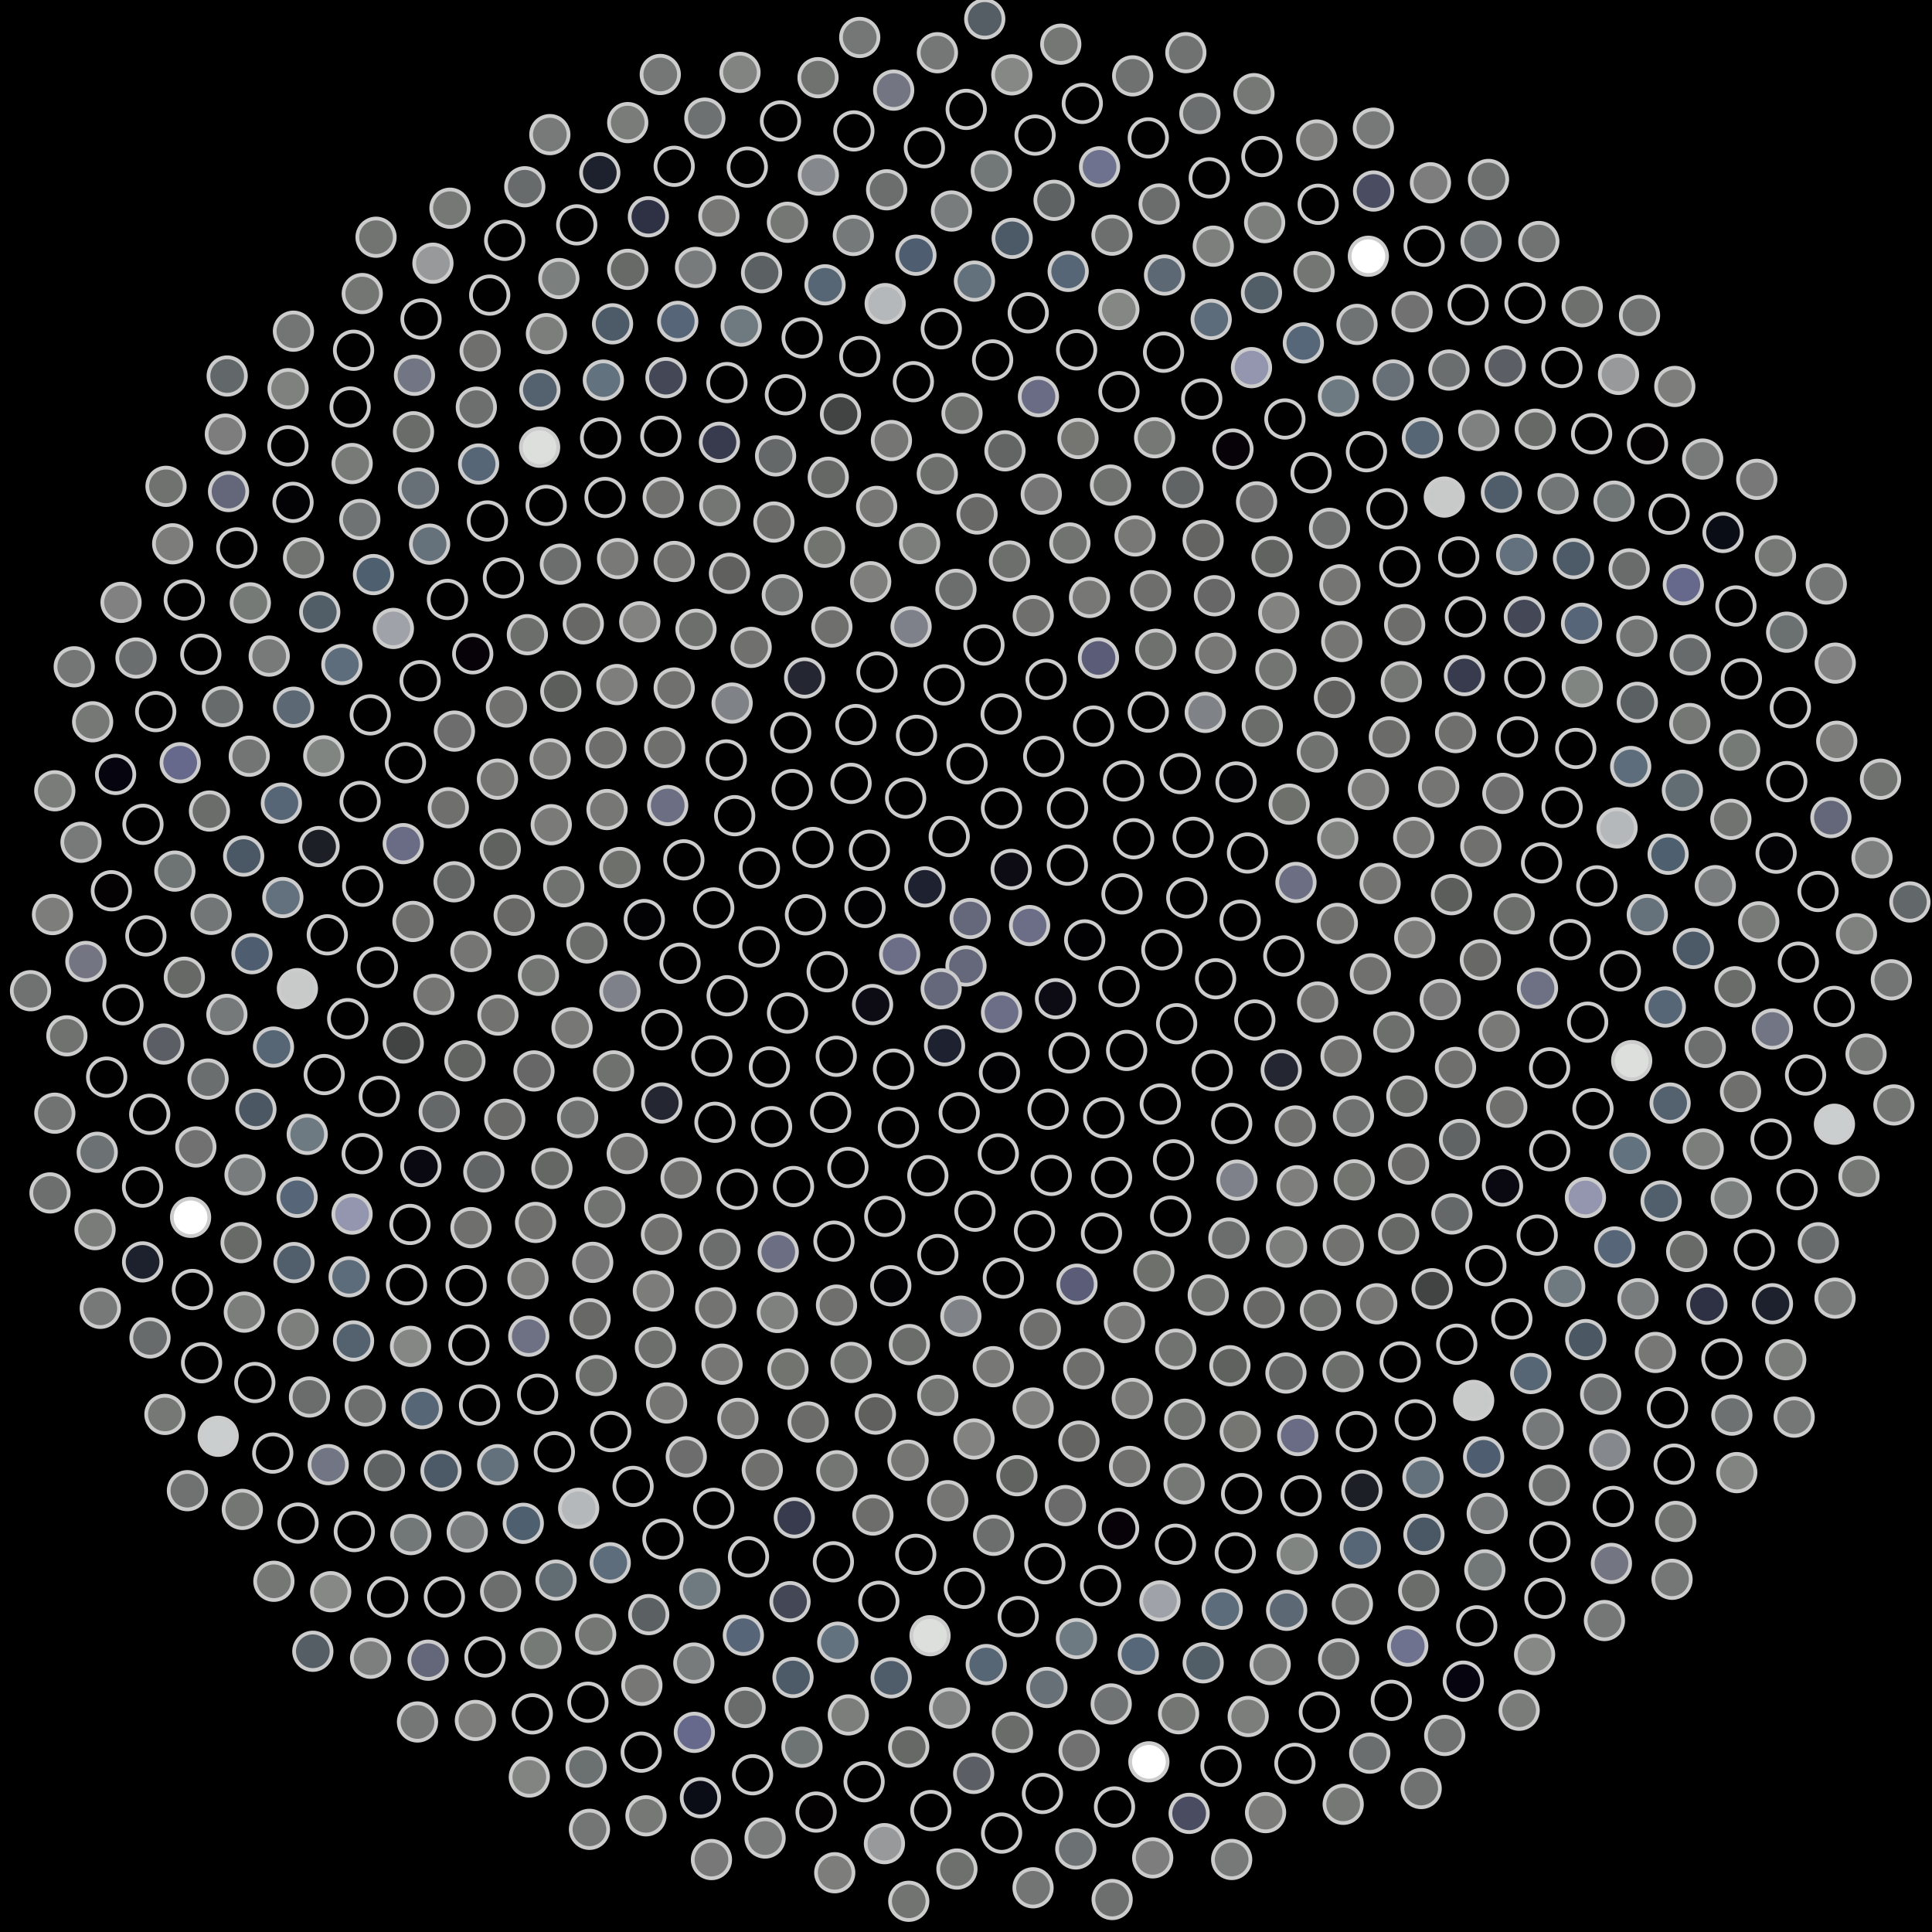 <svg xmlns="http://www.w3.org/2000/svg" width="515.925" height="515.925"><rect width="100%" height="100%" fill="black"/><circle cx="257.96" cy="257.96" r="5" fill="rgb(101,103,122)" stroke="#ccc" stroke-width="1"/><circle cx="251.33" cy="264.04" r="5" fill="rgb(101,103,122)" stroke="#ccc" stroke-width="1"/><circle cx="259.08" cy="245.28" r="5" fill="rgb(101,103,122)" stroke="#ccc" stroke-width="1"/><circle cx="267.45" cy="270.33" r="5" fill="rgb(108,110,136)" stroke="#ccc" stroke-width="1"/><circle cx="240.24" cy="254.83" r="5" fill="rgb(108,110,136)" stroke="#ccc" stroke-width="1"/><circle cx="274.94" cy="247.16" r="5" fill="rgb(108,110,136)" stroke="#ccc" stroke-width="1"/><circle cx="252.24" cy="279.25" r="5" fill="rgb(30,33,47)" stroke="#ccc" stroke-width="1"/><circle cx="246.99" cy="236.83" r="5" fill="rgb(30,33,47)" stroke="#ccc" stroke-width="1"/><circle cx="281.87" cy="266.69" r="5" fill="rgb(13,12,21)" stroke="#ccc" stroke-width="1"/><circle cx="233.01" cy="268.26" r="5" fill="rgb(13,12,21)" stroke="#ccc" stroke-width="1"/><circle cx="270.03" cy="232.18" r="5" fill="rgb(13,12,21)" stroke="#ccc" stroke-width="1"/><circle cx="266.90" cy="286.44" r="5" fill="rgb(2,1,3)" stroke="#ccc" stroke-width="1"/><circle cx="230.99" cy="242.33" r="5" fill="rgb(2,1,3)" stroke="#ccc" stroke-width="1"/><circle cx="289.66" cy="250.99" r="5" fill="rgb(2,1,3)" stroke="#ccc" stroke-width="1"/><circle cx="238.60" cy="285.51" r="5" fill="rgb(1,1,1)" stroke="#ccc" stroke-width="1"/><circle cx="253.48" cy="223.39" r="5" fill="rgb(1,1,1)" stroke="#ccc" stroke-width="1"/><circle cx="285.49" cy="281.16" r="5" fill="rgb(1,1,1)" stroke="#ccc" stroke-width="1"/><circle cx="220.89" cy="259.50" r="5" fill="rgb(1,1,1)" stroke="#ccc" stroke-width="1"/><circle cx="285.03" cy="231.03" r="5" fill="rgb(1,1,1)" stroke="#ccc" stroke-width="1"/><circle cx="256.15" cy="297.15" r="5" fill="rgb(1,1,1)" stroke="#ccc" stroke-width="1"/><circle cx="232.17" cy="227.06" r="5" fill="rgb(1,1,1)" stroke="#ccc" stroke-width="1"/><circle cx="298.84" cy="263.46" r="5" fill="rgb(1,1,1)" stroke="#ccc" stroke-width="1"/><circle cx="223.31" cy="282.07" r="5" fill="rgb(1,1,1)" stroke="#ccc" stroke-width="1"/><circle cx="267.44" cy="215.85" r="5" fill="rgb(1,1,1)" stroke="#ccc" stroke-width="1"/><circle cx="279.88" cy="296.22" r="5" fill="rgb(1,1,1)" stroke="#ccc" stroke-width="1"/><circle cx="215.09" cy="244.29" r="5" fill="rgb(1,1,1)" stroke="#ccc" stroke-width="1"/><circle cx="299.62" cy="238.71" r="5" fill="rgb(1,1,1)" stroke="#ccc" stroke-width="1"/><circle cx="239.91" cy="301.10" r="5" fill="rgb(1,1,1)" stroke="#ccc" stroke-width="1"/><circle cx="241.84" cy="213.15" r="5" fill="rgb(1,1,1)" stroke="#ccc" stroke-width="1"/><circle cx="300.86" cy="280.51" r="5" fill="rgb(1,1,1)" stroke="#ccc" stroke-width="1"/><circle cx="210.30" cy="270.53" r="5" fill="rgb(1,1,1)" stroke="#ccc" stroke-width="1"/><circle cx="285.06" cy="215.81" r="5" fill="rgb(1,1,1)" stroke="#ccc" stroke-width="1"/><circle cx="266.59" cy="308.14" r="5" fill="rgb(1,1,1)" stroke="#ccc" stroke-width="1"/><circle cx="217.09" cy="226.31" r="5" fill="rgb(1,1,1)" stroke="#ccc" stroke-width="1"/><circle cx="310.26" cy="253.63" r="5" fill="rgb(1,1,1)" stroke="#ccc" stroke-width="1"/><circle cx="221.81" cy="297.05" r="5" fill="rgb(1,1,1)" stroke="#ccc" stroke-width="1"/><circle cx="258.23" cy="203.96" r="5" fill="rgb(1,1,1)" stroke="#ccc" stroke-width="1"/><circle cx="294.74" cy="298.51" r="5" fill="rgb(1,1,1)" stroke="#ccc" stroke-width="1"/><circle cx="202.72" cy="252.84" r="5" fill="rgb(1,1,1)" stroke="#ccc" stroke-width="1"/><circle cx="302.73" cy="223.98" r="5" fill="rgb(1,1,1)" stroke="#ccc" stroke-width="1"/><circle cx="247.77" cy="313.96" r="5" fill="rgb(1,1,1)" stroke="#ccc" stroke-width="1"/><circle cx="227.27" cy="209.19" r="5" fill="rgb(1,1,1)" stroke="#ccc" stroke-width="1"/><circle cx="314.21" cy="273.38" r="5" fill="rgb(1,1,1)" stroke="#ccc" stroke-width="1"/><circle cx="205.46" cy="284.91" r="5" fill="rgb(1,1,1)" stroke="#ccc" stroke-width="1"/><circle cx="278.71" cy="201.99" r="5" fill="rgb(1,1,1)" stroke="#ccc" stroke-width="1"/><circle cx="280.73" cy="313.88" r="5" fill="rgb(1,1,1)" stroke="#ccc" stroke-width="1"/><circle cx="202.80" cy="231.82" r="5" fill="rgb(1,1,1)" stroke="#ccc" stroke-width="1"/><circle cx="316.92" cy="239.78" r="5" fill="rgb(1,1,1)" stroke="#ccc" stroke-width="1"/><circle cx="226.43" cy="311.76" r="5" fill="rgb(1,1,1)" stroke="#ccc" stroke-width="1"/><circle cx="244.74" cy="196.37" r="5" fill="rgb(1,1,1)" stroke="#ccc" stroke-width="1"/><circle cx="309.84" cy="294.82" r="5" fill="rgb(1,1,1)" stroke="#ccc" stroke-width="1"/><circle cx="194.18" cy="265.91" r="5" fill="rgb(1,1,1)" stroke="#ccc" stroke-width="1"/><circle cx="300.03" cy="208.54" r="5" fill="rgb(1,1,1)" stroke="#ccc" stroke-width="1"/><circle cx="260.35" cy="323.44" r="5" fill="rgb(1,1,1)" stroke="#ccc" stroke-width="1"/><circle cx="211.54" cy="210.86" r="5" fill="rgb(1,1,1)" stroke="#ccc" stroke-width="1"/><circle cx="324.62" cy="261.37" r="5" fill="rgb(1,1,1)" stroke="#ccc" stroke-width="1"/><circle cx="206.04" cy="300.86" r="5" fill="rgb(1,1,1)" stroke="#ccc" stroke-width="1"/><circle cx="267.35" cy="190.67" r="5" fill="rgb(1,1,1)" stroke="#ccc" stroke-width="1"/><circle cx="296.83" cy="314.42" r="5" fill="rgb(1,1,1)" stroke="#ccc" stroke-width="1"/><circle cx="190.59" cy="242.46" r="5" fill="rgb(1,1,1)" stroke="#ccc" stroke-width="1"/><circle cx="318.62" cy="223.60" r="5" fill="rgb(1,1,1)" stroke="#ccc" stroke-width="1"/><circle cx="236.27" cy="324.82" r="5" fill="rgb(1,1,1)" stroke="#ccc" stroke-width="1"/><circle cx="228.55" cy="193.49" r="5" fill="rgb(1,1,1)" stroke="#ccc" stroke-width="1"/><circle cx="323.72" cy="285.86" r="5" fill="rgb(1,1,1)" stroke="#ccc" stroke-width="1"/><circle cx="190.09" cy="282.00" r="5" fill="rgb(1,1,1)" stroke="#ccc" stroke-width="1"/><circle cx="292.03" cy="193.90" r="5" fill="rgb(1,1,1)" stroke="#ccc" stroke-width="1"/><circle cx="276.25" cy="328.75" r="5" fill="rgb(1,1,1)" stroke="#ccc" stroke-width="1"/><circle cx="196.19" cy="217.82" r="5" fill="rgb(1,1,1)" stroke="#ccc" stroke-width="1"/><circle cx="331.17" cy="245.75" r="5" fill="rgb(1,1,1)" stroke="#ccc" stroke-width="1"/><circle cx="211.90" cy="316.85" r="5" fill="rgb(1,1,1)" stroke="#ccc" stroke-width="1"/><circle cx="252.11" cy="182.89" r="5" fill="rgb(1,1,1)" stroke="#ccc" stroke-width="1"/><circle cx="313.38" cy="309.73" r="5" fill="rgb(1,1,1)" stroke="#ccc" stroke-width="1"/><circle cx="181.60" cy="257.22" r="5" fill="rgb(1,1,1)" stroke="#ccc" stroke-width="1"/><circle cx="315.17" cy="206.58" r="5" fill="rgb(1,1,1)" stroke="#ccc" stroke-width="1"/><circle cx="250.44" cy="335.02" r="5" fill="rgb(1,1,1)" stroke="#ccc" stroke-width="1"/><circle cx="211.15" cy="195.65" r="5" fill="rgb(1,1,1)" stroke="#ccc" stroke-width="1"/><circle cx="335.09" cy="272.38" r="5" fill="rgb(1,1,1)" stroke="#ccc" stroke-width="1"/><circle cx="190.92" cy="299.70" r="5" fill="rgb(1,1,1)" stroke="#ccc" stroke-width="1"/><circle cx="279.35" cy="181.41" r="5" fill="rgb(1,1,1)" stroke="#ccc" stroke-width="1"/><circle cx="294.14" cy="329.31" r="5" fill="rgb(1,1,1)" stroke="#ccc" stroke-width="1"/><circle cx="182.62" cy="229.61" r="5" fill="rgb(1,1,1)" stroke="#ccc" stroke-width="1"/><circle cx="333.13" cy="227.79" r="5" fill="rgb(1,1,1)" stroke="#ccc" stroke-width="1"/><circle cx="222.70" cy="331.44" r="5" fill="rgb(1,1,1)" stroke="#ccc" stroke-width="1"/><circle cx="234.19" cy="179.49" r="5" fill="rgb(1,1,1)" stroke="#ccc" stroke-width="1"/><circle cx="328.92" cy="300.02" r="5" fill="rgb(1,1,1)" stroke="#ccc" stroke-width="1"/><circle cx="176.75" cy="274.99" r="5" fill="rgb(1,1,1)" stroke="#ccc" stroke-width="1"/><circle cx="306.63" cy="190.16" r="5" fill="rgb(1,1,1)" stroke="#ccc" stroke-width="1"/><circle cx="267.94" cy="341.31" r="5" fill="rgb(1,1,1)" stroke="#ccc" stroke-width="1"/><circle cx="193.94" cy="202.93" r="5" fill="rgb(1,1,1)" stroke="#ccc" stroke-width="1"/><circle cx="342.83" cy="255.28" r="5" fill="rgb(1,1,1)" stroke="#ccc" stroke-width="1"/><circle cx="196.86" cy="317.60" r="5" fill="rgb(1,1,1)" stroke="#ccc" stroke-width="1"/><circle cx="262.76" cy="172.24" r="5" fill="rgb(1,1,1)" stroke="#ccc" stroke-width="1"/><circle cx="312.62" cy="324.78" r="5" fill="rgb(1,1,1)" stroke="#ccc" stroke-width="1"/><circle cx="172.06" cy="245.55" r="5" fill="rgb(3,2,5)" stroke="#ccc" stroke-width="1"/><circle cx="330.07" cy="208.83" r="5" fill="rgb(3,2,5)" stroke="#ccc" stroke-width="1"/><circle cx="237.88" cy="343.35" r="5" fill="rgb(3,2,5)" stroke="#ccc" stroke-width="1"/><circle cx="214.87" cy="181.03" r="5" fill="rgb(36,38,50)" stroke="#ccc" stroke-width="1"/><circle cx="342.14" cy="285.73" r="5" fill="rgb(36,38,50)" stroke="#ccc" stroke-width="1"/><circle cx="176.72" cy="294.54" r="5" fill="rgb(36,38,50)" stroke="#ccc" stroke-width="1"/><circle cx="293.34" cy="175.70" r="5" fill="rgb(91,92,119)" stroke="#ccc" stroke-width="1"/><circle cx="287.60" cy="342.94" r="5" fill="rgb(91,92,119)" stroke="#ccc" stroke-width="1"/><circle cx="178.31" cy="215.10" r="5" fill="rgb(108,110,132)" stroke="#ccc" stroke-width="1"/><circle cx="346.08" cy="235.65" r="5" fill="rgb(108,110,132)" stroke="#ccc" stroke-width="1"/><circle cx="207.82" cy="334.31" r="5" fill="rgb(108,110,132)" stroke="#ccc" stroke-width="1"/><circle cx="243.30" cy="167.36" r="5" fill="rgb(126,129,138)" stroke="#ccc" stroke-width="1"/><circle cx="330.32" cy="315.14" r="5" fill="rgb(126,129,138)" stroke="#ccc" stroke-width="1"/><circle cx="165.55" cy="264.71" r="5" fill="rgb(126,129,138)" stroke="#ccc" stroke-width="1"/><circle cx="321.85" cy="190.24" r="5" fill="rgb(127,130,135)" stroke="#ccc" stroke-width="1"/><circle cx="256.59" cy="351.48" r="5" fill="rgb(127,130,135)" stroke="#ccc" stroke-width="1"/><circle cx="195.51" cy="187.76" r="5" fill="rgb(127,130,135)" stroke="#ccc" stroke-width="1"/><circle cx="351.86" cy="267.59" r="5" fill="rgb(111,112,109)" stroke="#ccc" stroke-width="1"/><circle cx="181.88" cy="314.55" r="5" fill="rgb(111,112,109)" stroke="#ccc" stroke-width="1"/><circle cx="275.92" cy="164.42" r="5" fill="rgb(111,112,109)" stroke="#ccc" stroke-width="1"/><circle cx="308.13" cy="339.43" r="5" fill="rgb(110,112,108)" stroke="#ccc" stroke-width="1"/><circle cx="165.54" cy="231.66" r="5" fill="rgb(110,112,108)" stroke="#ccc" stroke-width="1"/><circle cx="344.26" cy="214.74" r="5" fill="rgb(110,112,108)" stroke="#ccc" stroke-width="1"/><circle cx="223.38" cy="348.52" r="5" fill="rgb(111,112,109)" stroke="#ccc" stroke-width="1"/><circle cx="222.14" cy="167.44" r="5" fill="rgb(111,112,109)" stroke="#ccc" stroke-width="1"/><circle cx="345.90" cy="300.69" r="5" fill="rgb(111,112,109)" stroke="#ccc" stroke-width="1"/><circle cx="163.86" cy="285.97" r="5" fill="rgb(111,113,110)" stroke="#ccc" stroke-width="1"/><circle cx="308.64" cy="173.39" r="5" fill="rgb(111,113,110)" stroke="#ccc" stroke-width="1"/><circle cx="277.80" cy="354.95" r="5" fill="rgb(111,112,110)" stroke="#ccc" stroke-width="1"/><circle cx="177.49" cy="199.61" r="5" fill="rgb(111,112,110)" stroke="#ccc" stroke-width="1"/><circle cx="357.13" cy="246.59" r="5" fill="rgb(111,112,110)" stroke="#ccc" stroke-width="1"/><circle cx="192.26" cy="333.64" r="5" fill="rgb(108,110,109)" stroke="#ccc" stroke-width="1"/><circle cx="255.28" cy="157.38" r="5" fill="rgb(108,110,109)" stroke="#ccc" stroke-width="1"/><circle cx="328.17" cy="330.61" r="5" fill="rgb(108,110,109)" stroke="#ccc" stroke-width="1"/><circle cx="156.73" cy="251.80" r="5" fill="rgb(107,109,107)" stroke="#ccc" stroke-width="1"/><circle cx="337.09" cy="193.87" r="5" fill="rgb(107,109,107)" stroke="#ccc" stroke-width="1"/><circle cx="242.85" cy="359.06" r="5" fill="rgb(107,109,107)" stroke="#ccc" stroke-width="1"/><circle cx="200.59" cy="172.88" r="5" fill="rgb(112,113,110)" stroke="#ccc" stroke-width="1"/><circle cx="358.12" cy="282.04" r="5" fill="rgb(112,113,110)" stroke="#ccc" stroke-width="1"/><circle cx="167.50" cy="308.05" r="5" fill="rgb(112,113,110)" stroke="#ccc" stroke-width="1"/><circle cx="290.95" cy="159.55" r="5" fill="rgb(119,120,118)" stroke="#ccc" stroke-width="1"/><circle cx="300.27" cy="353.17" r="5" fill="rgb(119,120,118)" stroke="#ccc" stroke-width="1"/><circle cx="162.10" cy="216.18" r="5" fill="rgb(119,120,118)" stroke="#ccc" stroke-width="1"/><circle cx="357.23" cy="223.89" r="5" fill="rgb(127,129,126)" stroke="#ccc" stroke-width="1"/><circle cx="207.59" cy="350.48" r="5" fill="rgb(127,129,126)" stroke="#ccc" stroke-width="1"/><circle cx="232.51" cy="155.35" r="5" fill="rgb(126,127,124)" stroke="#ccc" stroke-width="1"/><circle cx="346.36" cy="316.65" r="5" fill="rgb(126,127,124)" stroke="#ccc" stroke-width="1"/><circle cx="152.76" cy="274.46" r="5" fill="rgb(119,120,117)" stroke="#ccc" stroke-width="1"/><circle cx="324.63" cy="174.44" r="5" fill="rgb(119,120,117)" stroke="#ccc" stroke-width="1"/><circle cx="265.25" cy="364.96" r="5" fill="rgb(119,120,117)" stroke="#ccc" stroke-width="1"/><circle cx="180.04" cy="183.73" r="5" fill="rgb(112,113,110)" stroke="#ccc" stroke-width="1"/><circle cx="365.94" cy="260.07" r="5" fill="rgb(112,113,110)" stroke="#ccc" stroke-width="1"/><circle cx="176.64" cy="329.60" r="5" fill="rgb(112,113,110)" stroke="#ccc" stroke-width="1"/><circle cx="269.58" cy="149.84" r="5" fill="rgb(109,111,109)" stroke="#ccc" stroke-width="1"/><circle cx="322.65" cy="345.84" r="5" fill="rgb(109,111,109)" stroke="#ccc" stroke-width="1"/><circle cx="150.54" cy="236.79" r="5" fill="rgb(112,114,112)" stroke="#ccc" stroke-width="1"/><circle cx="351.79" cy="200.82" r="5" fill="rgb(112,114,112)" stroke="#ccc" stroke-width="1"/><circle cx="227.28" cy="363.83" r="5" fill="rgb(112,114,112)" stroke="#ccc" stroke-width="1"/><circle cx="208.91" cy="158.84" r="5" fill="rgb(111,113,112)" stroke="#ccc" stroke-width="1"/><circle cx="361.43" cy="298.05" r="5" fill="rgb(111,113,112)" stroke="#ccc" stroke-width="1"/><circle cx="154.25" cy="298.42" r="5" fill="rgb(111,113,112)" stroke="#ccc" stroke-width="1"/><circle cx="307.27" cy="157.75" r="5" fill="rgb(110,111,109)" stroke="#ccc" stroke-width="1"/><circle cx="289.40" cy="365.51" r="5" fill="rgb(110,111,109)" stroke="#ccc" stroke-width="1"/><circle cx="161.82" cy="199.71" r="5" fill="rgb(110,111,109)" stroke="#ccc" stroke-width="1"/><circle cx="368.55" cy="235.90" r="5" fill="rgb(115,116,114)" stroke="#ccc" stroke-width="1"/><circle cx="191.11" cy="349.22" r="5" fill="rgb(115,116,114)" stroke="#ccc" stroke-width="1"/><circle cx="245.58" cy="145.15" r="5" fill="rgb(124,126,123)" stroke="#ccc" stroke-width="1"/><circle cx="343.56" cy="333.01" r="5" fill="rgb(124,126,123)" stroke="#ccc" stroke-width="1"/><circle cx="143.79" cy="260.45" r="5" fill="rgb(115,117,114)" stroke="#ccc" stroke-width="1"/><circle cx="340.72" cy="178.76" r="5" fill="rgb(115,117,114)" stroke="#ccc" stroke-width="1"/><circle cx="250.42" cy="372.62" r="5" fill="rgb(115,117,114)" stroke="#ccc" stroke-width="1"/><circle cx="185.86" cy="168.05" r="5" fill="rgb(109,111,108)" stroke="#ccc" stroke-width="1"/><circle cx="372.21" cy="275.61" r="5" fill="rgb(109,111,108)" stroke="#ccc" stroke-width="1"/><circle cx="161.50" cy="322.32" r="5" fill="rgb(113,115,112)" stroke="#ccc" stroke-width="1"/><circle cx="285.70" cy="145.01" r="5" fill="rgb(113,115,112)" stroke="#ccc" stroke-width="1"/><circle cx="313.97" cy="360.29" r="5" fill="rgb(113,115,112)" stroke="#ccc" stroke-width="1"/><circle cx="147.21" cy="220.23" r="5" fill="rgb(122,123,120)" stroke="#ccc" stroke-width="1"/><circle cx="365.43" cy="210.83" r="5" fill="rgb(122,123,120)" stroke="#ccc" stroke-width="1"/><circle cx="210.42" cy="365.62" r="5" fill="rgb(114,116,112)" stroke="#ccc" stroke-width="1"/><circle cx="220.19" cy="146.14" r="5" fill="rgb(114,116,112)" stroke="#ccc" stroke-width="1"/><circle cx="361.65" cy="315.07" r="5" fill="rgb(114,116,112)" stroke="#ccc" stroke-width="1"/><circle cx="142.60" cy="285.98" r="5" fill="rgb(102,103,102)" stroke="#ccc" stroke-width="1"/><circle cx="324.30" cy="159.09" r="5" fill="rgb(102,103,102)" stroke="#ccc" stroke-width="1"/><circle cx="275.89" cy="376.01" r="5" fill="rgb(126,127,125)" stroke="#ccc" stroke-width="1"/><circle cx="164.74" cy="182.81" r="5" fill="rgb(126,127,125)" stroke="#ccc" stroke-width="1"/><circle cx="377.80" cy="250.39" r="5" fill="rgb(124,125,122)" stroke="#ccc" stroke-width="1"/><circle cx="174.48" cy="344.74" r="5" fill="rgb(124,125,122)" stroke="#ccc" stroke-width="1"/><circle cx="260.91" cy="137.25" r="5" fill="rgb(104,105,103)" stroke="#ccc" stroke-width="1"/><circle cx="337.55" cy="349.21" r="5" fill="rgb(104,105,103)" stroke="#ccc" stroke-width="1"/><circle cx="137.31" cy="244.40" r="5" fill="rgb(104,105,103)" stroke="#ccc" stroke-width="1"/><circle cx="356.36" cy="186.26" r="5" fill="rgb(96,97,95)" stroke="#ccc" stroke-width="1"/><circle cx="233.77" cy="377.62" r="5" fill="rgb(96,97,95)" stroke="#ccc" stroke-width="1"/><circle cx="194.80" cy="153.10" r="5" fill="rgb(96,97,95)" stroke="#ccc" stroke-width="1"/><circle cx="375.69" cy="292.71" r="5" fill="rgb(101,103,101)" stroke="#ccc" stroke-width="1"/><circle cx="147.39" cy="312.01" r="5" fill="rgb(101,103,101)" stroke="#ccc" stroke-width="1"/><circle cx="303.11" cy="143.12" r="5" fill="rgb(120,121,119)" stroke="#ccc" stroke-width="1"/><circle cx="302.37" cy="373.45" r="5" fill="rgb(120,121,119)" stroke="#ccc" stroke-width="1"/><circle cx="146.92" cy="202.66" r="5" fill="rgb(120,121,119)" stroke="#ccc" stroke-width="1"/><circle cx="377.52" cy="223.64" r="5" fill="rgb(118,119,117)" stroke="#ccc" stroke-width="1"/><circle cx="192.82" cy="364.30" r="5" fill="rgb(118,119,117)" stroke="#ccc" stroke-width="1"/><circle cx="234.10" cy="135.23" r="5" fill="rgb(118,119,117)" stroke="#ccc" stroke-width="1"/><circle cx="358.72" cy="332.54" r="5" fill="rgb(114,115,113)" stroke="#ccc" stroke-width="1"/><circle cx="132.97" cy="271.07" r="5" fill="rgb(114,115,113)" stroke="#ccc" stroke-width="1"/><circle cx="341.49" cy="163.63" r="5" fill="rgb(130,131,129)" stroke="#ccc" stroke-width="1"/><circle cx="260.10" cy="384.27" r="5" fill="rgb(130,131,129)" stroke="#ccc" stroke-width="1"/><circle cx="170.85" cy="166.04" r="5" fill="rgb(130,131,129)" stroke="#ccc" stroke-width="1"/><circle cx="384.61" cy="266.92" r="5" fill="rgb(116,117,116)" stroke="#ccc" stroke-width="1"/><circle cx="158.28" cy="337.10" r="5" fill="rgb(116,117,116)" stroke="#ccc" stroke-width="1"/><circle cx="278.06" cy="131.96" r="5" fill="rgb(116,117,116)" stroke="#ccc" stroke-width="1"/><circle cx="328.44" cy="364.71" r="5" fill="rgb(96,98,96)" stroke="#ccc" stroke-width="1"/><circle cx="133.58" cy="226.78" r="5" fill="rgb(96,98,96)" stroke="#ccc" stroke-width="1"/><circle cx="371.02" cy="196.79" r="5" fill="rgb(107,108,106)" stroke="#ccc" stroke-width="1"/><circle cx="215.81" cy="379.74" r="5" fill="rgb(107,108,106)" stroke="#ccc" stroke-width="1"/><circle cx="206.66" cy="139.41" r="5" fill="rgb(105,106,104)" stroke="#ccc" stroke-width="1"/><circle cx="376.16" cy="310.85" r="5" fill="rgb(105,106,104)" stroke="#ccc" stroke-width="1"/><circle cx="134.79" cy="298.90" r="5" fill="rgb(105,106,104)" stroke="#ccc" stroke-width="1"/><circle cx="321.29" cy="144.30" r="5" fill="rgb(100,101,99)" stroke="#ccc" stroke-width="1"/><circle cx="288.12" cy="384.85" r="5" fill="rgb(100,101,99)" stroke="#ccc" stroke-width="1"/><circle cx="149.76" cy="184.60" r="5" fill="rgb(92,94,92)" stroke="#ccc" stroke-width="1"/><circle cx="387.61" cy="238.92" r="5" fill="rgb(92,94,92)" stroke="#ccc" stroke-width="1"/><circle cx="175.03" cy="359.82" r="5" fill="rgb(109,111,109)" stroke="#ccc" stroke-width="1"/><circle cx="250.30" cy="126.53" r="5" fill="rgb(109,111,109)" stroke="#ccc" stroke-width="1"/><circle cx="352.62" cy="349.91" r="5" fill="rgb(109,111,109)" stroke="#ccc" stroke-width="1"/><circle cx="125.75" cy="254.09" r="5" fill="rgb(117,118,116)" stroke="#ccc" stroke-width="1"/><circle cx="358.30" cy="171.31" r="5" fill="rgb(117,118,116)" stroke="#ccc" stroke-width="1"/><circle cx="242.48" cy="389.94" r="5" fill="rgb(117,118,116)" stroke="#ccc" stroke-width="1"/><circle cx="180.05" cy="149.94" r="5" fill="rgb(111,112,110)" stroke="#ccc" stroke-width="1"/><circle cx="388.68" cy="285.05" r="5" fill="rgb(111,112,110)" stroke="#ccc" stroke-width="1"/><circle cx="143.02" cy="326.44" r="5" fill="rgb(111,112,110)" stroke="#ccc" stroke-width="1"/><circle cx="296.55" cy="129.54" r="5" fill="rgb(111,113,111)" stroke="#ccc" stroke-width="1"/><circle cx="316.39" cy="379.00" r="5" fill="rgb(111,113,111)" stroke="#ccc" stroke-width="1"/><circle cx="132.84" cy="208.07" r="5" fill="rgb(117,118,116)" stroke="#ccc" stroke-width="1"/><circle cx="384.20" cy="210.13" r="5" fill="rgb(117,118,116)" stroke="#ccc" stroke-width="1"/><circle cx="197.05" cy="378.78" r="5" fill="rgb(117,118,116)" stroke="#ccc" stroke-width="1"/><circle cx="221.18" cy="127.45" r="5" fill="rgb(102,104,102)" stroke="#ccc" stroke-width="1"/><circle cx="373.50" cy="329.51" r="5" fill="rgb(102,104,102)" stroke="#ccc" stroke-width="1"/><circle cx="124.15" cy="283.30" r="5" fill="rgb(97,99,97)" stroke="#ccc" stroke-width="1"/><circle cx="339.70" cy="148.65" r="5" fill="rgb(97,99,97)" stroke="#ccc" stroke-width="1"/><circle cx="271.56" cy="394.07" r="5" fill="rgb(97,99,97)" stroke="#ccc" stroke-width="1"/><circle cx="155.77" cy="166.59" r="5" fill="rgb(104,105,102)" stroke="#ccc" stroke-width="1"/><circle cx="395.33" cy="256.31" r="5" fill="rgb(104,105,102)" stroke="#ccc" stroke-width="1"/><circle cx="157.58" cy="352.18" r="5" fill="rgb(104,105,102)" stroke="#ccc" stroke-width="1"/><circle cx="268.37" cy="120.39" r="5" fill="rgb(99,101,100)" stroke="#ccc" stroke-width="1"/><circle cx="343.40" cy="366.66" r="5" fill="rgb(99,101,100)" stroke="#ccc" stroke-width="1"/><circle cx="121.25" cy="235.48" r="5" fill="rgb(99,101,100)" stroke="#ccc" stroke-width="1"/><circle cx="374.21" cy="182.03" r="5" fill="rgb(116,118,115)" stroke="#ccc" stroke-width="1"/><circle cx="223.47" cy="392.75" r="5" fill="rgb(116,118,115)" stroke="#ccc" stroke-width="1"/><circle cx="192.21" cy="135.01" r="5" fill="rgb(116,118,115)" stroke="#ccc" stroke-width="1"/><circle cx="389.77" cy="304.30" r="5" fill="rgb(97,100,100)" stroke="#ccc" stroke-width="1"/><circle cx="129.20" cy="312.94" r="5" fill="rgb(97,100,100)" stroke="#ccc" stroke-width="1"/><circle cx="315.89" cy="130.18" r="5" fill="rgb(97,100,100)" stroke="#ccc" stroke-width="1"/><circle cx="301.65" cy="391.59" r="5" fill="rgb(112,113,111)" stroke="#ccc" stroke-width="1"/><circle cx="135.24" cy="188.80" r="5" fill="rgb(112,113,111)" stroke="#ccc" stroke-width="1"/><circle cx="395.45" cy="225.99" r="5" fill="rgb(112,113,111)" stroke="#ccc" stroke-width="1"/><circle cx="178.01" cy="374.65" r="5" fill="rgb(117,118,115)" stroke="#ccc" stroke-width="1"/><circle cx="238.05" cy="117.64" r="5" fill="rgb(117,118,115)" stroke="#ccc" stroke-width="1"/><circle cx="367.65" cy="348.17" r="5" fill="rgb(117,118,115)" stroke="#ccc" stroke-width="1"/><circle cx="115.86" cy="265.56" r="5" fill="rgb(117,118,115)" stroke="#ccc" stroke-width="1"/><circle cx="357.81" cy="156.17" r="5" fill="rgb(117,118,115)" stroke="#ccc" stroke-width="1"/><circle cx="253.08" cy="400.75" r="5" fill="rgb(117,118,115)" stroke="#ccc" stroke-width="1"/><circle cx="164.92" cy="149.17" r="5" fill="rgb(121,122,119)" stroke="#ccc" stroke-width="1"/><circle cx="400.34" cy="275.37" r="5" fill="rgb(121,122,119)" stroke="#ccc" stroke-width="1"/><circle cx="140.99" cy="341.46" r="5" fill="rgb(121,122,119)" stroke="#ccc" stroke-width="1"/><circle cx="287.87" cy="117.10" r="5" fill="rgb(117,118,114)" stroke="#ccc" stroke-width="1"/><circle cx="331.20" cy="382.27" r="5" fill="rgb(117,118,114)" stroke="#ccc" stroke-width="1"/><circle cx="119.72" cy="215.69" r="5" fill="rgb(111,112,110)" stroke="#ccc" stroke-width="1"/><circle cx="388.71" cy="195.63" r="5" fill="rgb(111,112,110)" stroke="#ccc" stroke-width="1"/><circle cx="203.56" cy="392.50" r="5" fill="rgb(111,112,110)" stroke="#ccc" stroke-width="1"/><circle cx="207.11" cy="121.75" r="5" fill="rgb(101,104,104)" stroke="#ccc" stroke-width="1"/><circle cx="387.72" cy="324.18" r="5" fill="rgb(101,104,104)" stroke="#ccc" stroke-width="1"/><circle cx="117.29" cy="296.86" r="5" fill="rgb(101,104,104)" stroke="#ccc" stroke-width="1"/><circle cx="335.56" cy="134.02" r="5" fill="rgb(106,107,106)" stroke="#ccc" stroke-width="1"/><circle cx="284.52" cy="402.05" r="5" fill="rgb(106,107,106)" stroke="#ccc" stroke-width="1"/><circle cx="140.83" cy="169.49" r="5" fill="rgb(108,110,108)" stroke="#ccc" stroke-width="1"/><circle cx="404.36" cy="244.05" r="5" fill="rgb(108,110,108)" stroke="#ccc" stroke-width="1"/><circle cx="159.22" cy="367.32" r="5" fill="rgb(108,110,108)" stroke="#ccc" stroke-width="1"/><circle cx="256.90" cy="110.36" r="5" fill="rgb(108,110,108)" stroke="#ccc" stroke-width="1"/><circle cx="358.64" cy="366.29" r="5" fill="rgb(108,110,108)" stroke="#ccc" stroke-width="1"/><circle cx="110.28" cy="246.07" r="5" fill="rgb(109,110,108)" stroke="#ccc" stroke-width="1"/><circle cx="375.11" cy="166.81" r="5" fill="rgb(109,110,108)" stroke="#ccc" stroke-width="1"/><circle cx="233.11" cy="404.58" r="5" fill="rgb(109,110,108)" stroke="#ccc" stroke-width="1"/><circle cx="177.10" cy="132.84" r="5" fill="rgb(111,112,109)" stroke="#ccc" stroke-width="1"/><circle cx="402.37" cy="295.67" r="5" fill="rgb(111,112,109)" stroke="#ccc" stroke-width="1"/><circle cx="125.77" cy="327.83" r="5" fill="rgb(111,112,109)" stroke="#ccc" stroke-width="1"/><circle cx="308.33" cy="116.90" r="5" fill="rgb(118,120,118)" stroke="#ccc" stroke-width="1"/><circle cx="316.21" cy="396.25" r="5" fill="rgb(118,120,118)" stroke="#ccc" stroke-width="1"/><circle cx="121.35" cy="195.23" r="5" fill="rgb(108,109,108)" stroke="#ccc" stroke-width="1"/><circle cx="401.33" cy="211.86" r="5" fill="rgb(108,109,108)" stroke="#ccc" stroke-width="1"/><circle cx="183.26" cy="389.03" r="5" fill="rgb(108,109,108)" stroke="#ccc" stroke-width="1"/><circle cx="224.45" cy="110.59" r="5" fill="rgb(66,67,67)" stroke="#ccc" stroke-width="1"/><circle cx="382.44" cy="344.15" r="5" fill="rgb(66,67,67)" stroke="#ccc" stroke-width="1"/><circle cx="107.69" cy="278.53" r="5" fill="rgb(66,67,67)" stroke="#ccc" stroke-width="1"/><circle cx="355.04" cy="141.08" r="5" fill="rgb(108,109,109)" stroke="#ccc" stroke-width="1"/><circle cx="265.34" cy="409.99" r="5" fill="rgb(108,109,109)" stroke="#ccc" stroke-width="1"/><circle cx="149.64" cy="150.66" r="5" fill="rgb(108,109,109)" stroke="#ccc" stroke-width="1"/><circle cx="410.58" cy="263.92" r="5" fill="rgb(110,113,132)" stroke="#ccc" stroke-width="1"/><circle cx="141.20" cy="356.83" r="5" fill="rgb(110,113,132)" stroke="#ccc" stroke-width="1"/><circle cx="277.31" cy="105.92" r="5" fill="rgb(105,108,132)" stroke="#ccc" stroke-width="1"/><circle cx="346.55" cy="383.35" r="5" fill="rgb(105,108,132)" stroke="#ccc" stroke-width="1"/><circle cx="107.68" cy="225.29" r="5" fill="rgb(105,108,132)" stroke="#ccc" stroke-width="1"/><circle cx="391.07" cy="180.41" r="5" fill="rgb(56,59,78)" stroke="#ccc" stroke-width="1"/><circle cx="212.12" cy="405.31" r="5" fill="rgb(56,59,78)" stroke="#ccc" stroke-width="1"/><circle cx="192.12" cy="118.11" r="5" fill="rgb(56,59,78)" stroke="#ccc" stroke-width="1"/><circle cx="401.23" cy="316.71" r="5" fill="rgb(10,9,17)" stroke="#ccc" stroke-width="1"/><circle cx="112.39" cy="311.50" r="5" fill="rgb(10,9,17)" stroke="#ccc" stroke-width="1"/><circle cx="329.25" cy="119.92" r="5" fill="rgb(6,2,8)" stroke="#ccc" stroke-width="1"/><circle cx="298.71" cy="408.16" r="5" fill="rgb(6,2,8)" stroke="#ccc" stroke-width="1"/><circle cx="126.24" cy="174.60" r="5" fill="rgb(6,2,8)" stroke="#ccc" stroke-width="1"/><circle cx="411.66" cy="230.41" r="5" fill="rgb(2,1,1)" stroke="#ccc" stroke-width="1"/><circle cx="163.09" cy="382.30" r="5" fill="rgb(2,1,1)" stroke="#ccc" stroke-width="1"/><circle cx="243.91" cy="101.93" r="5" fill="rgb(1,1,1)" stroke="#ccc" stroke-width="1"/><circle cx="373.91" cy="363.69" r="5" fill="rgb(1,1,1)" stroke="#ccc" stroke-width="1"/><circle cx="100.78" cy="258.32" r="5" fill="rgb(1,1,1)" stroke="#ccc" stroke-width="1"/><circle cx="373.81" cy="151.35" r="5" fill="rgb(1,1,1)" stroke="#ccc" stroke-width="1"/><circle cx="244.54" cy="415.08" r="5" fill="rgb(1,1,1)" stroke="#ccc" stroke-width="1"/><circle cx="161.57" cy="132.84" r="5" fill="rgb(1,1,1)" stroke="#ccc" stroke-width="1"/><circle cx="413.81" cy="285.16" r="5" fill="rgb(1,1,1)" stroke="#ccc" stroke-width="1"/><circle cx="124.46" cy="343.32" r="5" fill="rgb(1,1,1)" stroke="#ccc" stroke-width="1"/><circle cx="298.81" cy="104.59" r="5" fill="rgb(1,1,1)" stroke="#ccc" stroke-width="1"/><circle cx="331.56" cy="398.87" r="5" fill="rgb(1,1,1)" stroke="#ccc" stroke-width="1"/><circle cx="108.27" cy="203.69" r="5" fill="rgb(1,1,1)" stroke="#ccc" stroke-width="1"/><circle cx="405.24" cy="196.77" r="5" fill="rgb(1,1,1)" stroke="#ccc" stroke-width="1"/><circle cx="190.59" cy="402.79" r="5" fill="rgb(1,1,1)" stroke="#ccc" stroke-width="1"/><circle cx="209.73" cy="105.42" r="5" fill="rgb(1,1,1)" stroke="#ccc" stroke-width="1"/><circle cx="396.79" cy="337.99" r="5" fill="rgb(1,1,1)" stroke="#ccc" stroke-width="1"/><circle cx="101.29" cy="292.78" r="5" fill="rgb(1,1,1)" stroke="#ccc" stroke-width="1"/><circle cx="350.11" cy="126.25" r="5" fill="rgb(1,1,1)" stroke="#ccc" stroke-width="1"/><circle cx="279.02" cy="417.58" r="5" fill="rgb(1,1,1)" stroke="#ccc" stroke-width="1"/><circle cx="134.43" cy="154.33" r="5" fill="rgb(1,1,1)" stroke="#ccc" stroke-width="1"/><circle cx="419.31" cy="250.92" r="5" fill="rgb(1,1,1)" stroke="#ccc" stroke-width="1"/><circle cx="143.57" cy="372.32" r="5" fill="rgb(1,1,1)" stroke="#ccc" stroke-width="1"/><circle cx="265.07" cy="96.12" r="5" fill="rgb(1,1,1)" stroke="#ccc" stroke-width="1"/><circle cx="362.20" cy="382.30" r="5" fill="rgb(1,1,1)" stroke="#ccc" stroke-width="1"/><circle cx="96.86" cy="236.66" r="5" fill="rgb(1,1,1)" stroke="#ccc" stroke-width="1"/><circle cx="391.34" cy="164.70" r="5" fill="rgb(1,1,1)" stroke="#ccc" stroke-width="1"/><circle cx="222.55" cy="417.07" r="5" fill="rgb(1,1,1)" stroke="#ccc" stroke-width="1"/><circle cx="176.47" cy="116.51" r="5" fill="rgb(1,1,1)" stroke="#ccc" stroke-width="1"/><circle cx="413.84" cy="307.29" r="5" fill="rgb(1,1,1)" stroke="#ccc" stroke-width="1"/><circle cx="109.48" cy="326.98" r="5" fill="rgb(1,1,1)" stroke="#ccc" stroke-width="1"/><circle cx="320.92" cy="106.54" r="5" fill="rgb(1,1,1)" stroke="#ccc" stroke-width="1"/><circle cx="313.90" cy="412.38" r="5" fill="rgb(1,1,1)" stroke="#ccc" stroke-width="1"/><circle cx="112.19" cy="181.78" r="5" fill="rgb(1,1,1)" stroke="#ccc" stroke-width="1"/><circle cx="417.15" cy="215.61" r="5" fill="rgb(1,1,1)" stroke="#ccc" stroke-width="1"/><circle cx="169.06" cy="396.93" r="5" fill="rgb(1,1,1)" stroke="#ccc" stroke-width="1"/><circle cx="229.60" cy="95.20" r="5" fill="rgb(1,1,1)" stroke="#ccc" stroke-width="1"/><circle cx="389.01" cy="358.97" r="5" fill="rgb(1,1,1)" stroke="#ccc" stroke-width="1"/><circle cx="92.85" cy="272.02" r="5" fill="rgb(1,1,1)" stroke="#ccc" stroke-width="1"/><circle cx="370.38" cy="135.88" r="5" fill="rgb(1,1,1)" stroke="#ccc" stroke-width="1"/><circle cx="257.53" cy="424.16" r="5" fill="rgb(1,1,1)" stroke="#ccc" stroke-width="1"/><circle cx="145.85" cy="134.95" r="5" fill="rgb(1,1,1)" stroke="#ccc" stroke-width="1"/><circle cx="423.97" cy="272.96" r="5" fill="rgb(1,1,1)" stroke="#ccc" stroke-width="1"/><circle cx="125.23" cy="359.18" r="5" fill="rgb(1,1,1)" stroke="#ccc" stroke-width="1"/><circle cx="287.50" cy="93.43" r="5" fill="rgb(1,1,1)" stroke="#ccc" stroke-width="1"/><circle cx="347.45" cy="399.45" r="5" fill="rgb(1,1,1)" stroke="#ccc" stroke-width="1"/><circle cx="96.17" cy="214.02" r="5" fill="rgb(1,1,1)" stroke="#ccc" stroke-width="1"/><circle cx="407.16" cy="180.96" r="5" fill="rgb(1,1,1)" stroke="#ccc" stroke-width="1"/><circle cx="199.88" cy="415.75" r="5" fill="rgb(1,1,1)" stroke="#ccc" stroke-width="1"/><circle cx="194.12" cy="102.16" r="5" fill="rgb(1,1,1)" stroke="#ccc" stroke-width="1"/><circle cx="410.50" cy="329.82" r="5" fill="rgb(1,1,1)" stroke="#ccc" stroke-width="1"/><circle cx="96.72" cy="308.08" r="5" fill="rgb(1,1,1)" stroke="#ccc" stroke-width="1"/><circle cx="343.12" cy="111.88" r="5" fill="rgb(1,1,1)" stroke="#ccc" stroke-width="1"/><circle cx="293.90" cy="423.44" r="5" fill="rgb(1,1,1)" stroke="#ccc" stroke-width="1"/><circle cx="119.49" cy="160.08" r="5" fill="rgb(1,1,1)" stroke="#ccc" stroke-width="1"/><circle cx="426.42" cy="236.57" r="5" fill="rgb(1,1,1)" stroke="#ccc" stroke-width="1"/><circle cx="148.04" cy="387.71" r="5" fill="rgb(1,1,1)" stroke="#ccc" stroke-width="1"/><circle cx="251.36" cy="87.80" r="5" fill="rgb(1,1,1)" stroke="#ccc" stroke-width="1"/><circle cx="377.94" cy="379.15" r="5" fill="rgb(1,1,1)" stroke="#ccc" stroke-width="1"/><circle cx="87.40" cy="249.64" r="5" fill="rgb(1,1,1)" stroke="#ccc" stroke-width="1"/><circle cx="389.54" cy="148.74" r="5" fill="rgb(1,1,1)" stroke="#ccc" stroke-width="1"/><circle cx="234.69" cy="427.61" r="5" fill="rgb(1,1,1)" stroke="#ccc" stroke-width="1"/><circle cx="160.39" cy="116.96" r="5" fill="rgb(1,1,1)" stroke="#ccc" stroke-width="1"/><circle cx="425.39" cy="296.08" r="5" fill="rgb(1,1,1)" stroke="#ccc" stroke-width="1"/><circle cx="108.56" cy="343.07" r="5" fill="rgb(1,1,1)" stroke="#ccc" stroke-width="1"/><circle cx="310.72" cy="94.06" r="5" fill="rgb(1,1,1)" stroke="#ccc" stroke-width="1"/><circle cx="329.87" cy="414.67" r="5" fill="rgb(1,1,1)" stroke="#ccc" stroke-width="1"/><circle cx="98.87" cy="190.90" r="5" fill="rgb(1,1,1)" stroke="#ccc" stroke-width="1"/><circle cx="420.79" cy="199.87" r="5" fill="rgb(1,1,1)" stroke="#ccc" stroke-width="1"/><circle cx="177.03" cy="411.00" r="5" fill="rgb(1,1,1)" stroke="#ccc" stroke-width="1"/><circle cx="214.21" cy="90.22" r="5" fill="rgb(1,1,1)" stroke="#ccc" stroke-width="1"/><circle cx="403.73" cy="352.22" r="5" fill="rgb(1,1,1)" stroke="#ccc" stroke-width="1"/><circle cx="86.58" cy="286.96" r="5" fill="rgb(1,1,1)" stroke="#ccc" stroke-width="1"/><circle cx="364.89" cy="120.63" r="5" fill="rgb(1,1,1)" stroke="#ccc" stroke-width="1"/><circle cx="271.90" cy="431.69" r="5" fill="rgb(1,1,1)" stroke="#ccc" stroke-width="1"/><circle cx="130.16" cy="139.12" r="5" fill="rgb(1,1,1)" stroke="#ccc" stroke-width="1"/><circle cx="432.71" cy="259.26" r="5" fill="rgb(3,2,3)" stroke="#ccc" stroke-width="1"/><circle cx="128.06" cy="375.19" r="5" fill="rgb(3,2,3)" stroke="#ccc" stroke-width="1"/><circle cx="274.58" cy="83.54" r="5" fill="rgb(3,2,3)" stroke="#ccc" stroke-width="1"/><circle cx="363.67" cy="397.99" r="5" fill="rgb(29,31,38)" stroke="#ccc" stroke-width="1"/><circle cx="85.21" cy="226.07" r="5" fill="rgb(29,31,38)" stroke="#ccc" stroke-width="1"/><circle cx="407.08" cy="164.66" r="5" fill="rgb(67,71,86)" stroke="#ccc" stroke-width="1"/><circle cx="210.97" cy="427.71" r="5" fill="rgb(67,71,86)" stroke="#ccc" stroke-width="1"/><circle cx="177.84" cy="100.85" r="5" fill="rgb(67,71,86)" stroke="#ccc" stroke-width="1"/><circle cx="423.38" cy="319.78" r="5" fill="rgb(147,150,174)" stroke="#ccc" stroke-width="1"/><circle cx="94.02" cy="324.21" r="5" fill="rgb(147,150,174)" stroke="#ccc" stroke-width="1"/><circle cx="334.20" cy="98.17" r="5" fill="rgb(147,150,174)" stroke="#ccc" stroke-width="1"/><circle cx="309.76" cy="427.51" r="5" fill="rgb(159,163,169)" stroke="#ccc" stroke-width="1"/><circle cx="105.05" cy="167.82" r="5" fill="rgb(159,163,169)" stroke="#ccc" stroke-width="1"/><circle cx="431.83" cy="221.09" r="5" fill="rgb(180,184,186)" stroke="#ccc" stroke-width="1"/><circle cx="154.53" cy="402.78" r="5" fill="rgb(180,184,186)" stroke="#ccc" stroke-width="1"/><circle cx="236.38" cy="81.08" r="5" fill="rgb(180,184,186)" stroke="#ccc" stroke-width="1"/><circle cx="393.53" cy="373.96" r="5" fill="rgb(200,202,202)" stroke="#ccc" stroke-width="1"/><circle cx="79.42" cy="264.01" r="5" fill="rgb(200,202,202)" stroke="#ccc" stroke-width="1"/><circle cx="385.69" cy="132.74" r="5" fill="rgb(200,202,202)" stroke="#ccc" stroke-width="1"/><circle cx="248.36" cy="436.80" r="5" fill="rgb(221,223,221)" stroke="#ccc" stroke-width="1"/><circle cx="144.10" cy="119.43" r="5" fill="rgb(221,223,221)" stroke="#ccc" stroke-width="1"/><circle cx="435.73" cy="283.23" r="5" fill="rgb(221,223,221)" stroke="#ccc" stroke-width="1"/><circle cx="109.63" cy="359.53" r="5" fill="rgb(132,135,131)" stroke="#ccc" stroke-width="1"/><circle cx="298.78" cy="82.65" r="5" fill="rgb(132,135,131)" stroke="#ccc" stroke-width="1"/><circle cx="346.40" cy="415.00" r="5" fill="rgb(129,133,130)" stroke="#ccc" stroke-width="1"/><circle cx="86.46" cy="201.84" r="5" fill="rgb(129,133,130)" stroke="#ccc" stroke-width="1"/><circle cx="422.54" cy="183.41" r="5" fill="rgb(129,133,130)" stroke="#ccc" stroke-width="1"/><circle cx="186.88" cy="424.31" r="5" fill="rgb(111,122,128)" stroke="#ccc" stroke-width="1"/><circle cx="197.93" cy="87.08" r="5" fill="rgb(111,122,128)" stroke="#ccc" stroke-width="1"/><circle cx="417.85" cy="343.52" r="5" fill="rgb(111,122,128)" stroke="#ccc" stroke-width="1"/><circle cx="82.05" cy="302.93" r="5" fill="rgb(109,122,130)" stroke="#ccc" stroke-width="1"/><circle cx="357.42" cy="105.79" r="5" fill="rgb(109,122,130)" stroke="#ccc" stroke-width="1"/><circle cx="287.45" cy="437.57" r="5" fill="rgb(109,122,130)" stroke="#ccc" stroke-width="1"/><circle cx="114.72" cy="145.31" r="5" fill="rgb(102,114,123)" stroke="#ccc" stroke-width="1"/><circle cx="439.90" cy="244.25" r="5" fill="rgb(102,114,123)" stroke="#ccc" stroke-width="1"/><circle cx="132.91" cy="391.13" r="5" fill="rgb(98,113,123)" stroke="#ccc" stroke-width="1"/><circle cx="260.22" cy="75.07" r="5" fill="rgb(98,113,123)" stroke="#ccc" stroke-width="1"/><circle cx="379.99" cy="394.51" r="5" fill="rgb(98,113,123)" stroke="#ccc" stroke-width="1"/><circle cx="75.53" cy="239.68" r="5" fill="rgb(98,113,125)" stroke="#ccc" stroke-width="1"/><circle cx="405.01" cy="148.08" r="5" fill="rgb(98,113,125)" stroke="#ccc" stroke-width="1"/><circle cx="223.72" cy="438.53" r="5" fill="rgb(99,114,127)" stroke="#ccc" stroke-width="1"/><circle cx="161.12" cy="101.50" r="5" fill="rgb(99,114,127)" stroke="#ccc" stroke-width="1"/><circle cx="435.27" cy="307.98" r="5" fill="rgb(99,114,127)" stroke="#ccc" stroke-width="1"/><circle cx="93.24" cy="340.95" r="5" fill="rgb(93,108,122)" stroke="#ccc" stroke-width="1"/><circle cx="323.44" cy="85.30" r="5" fill="rgb(93,108,122)" stroke="#ccc" stroke-width="1"/><circle cx="326.39" cy="429.72" r="5" fill="rgb(93,108,122)" stroke="#ccc" stroke-width="1"/><circle cx="91.29" cy="177.45" r="5" fill="rgb(93,109,123)" stroke="#ccc" stroke-width="1"/><circle cx="435.46" cy="204.68" r="5" fill="rgb(93,109,123)" stroke="#ccc" stroke-width="1"/><circle cx="162.96" cy="417.33" r="5" fill="rgb(93,109,123)" stroke="#ccc" stroke-width="1"/><circle cx="220.32" cy="76.06" r="5" fill="rgb(86,102,116)" stroke="#ccc" stroke-width="1"/><circle cx="408.77" cy="366.79" r="5" fill="rgb(86,102,116)" stroke="#ccc" stroke-width="1"/><circle cx="73.03" cy="279.61" r="5" fill="rgb(86,102,116)" stroke="#ccc" stroke-width="1"/><circle cx="379.84" cy="116.92" r="5" fill="rgb(86,102,117)" stroke="#ccc" stroke-width="1"/><circle cx="263.37" cy="444.51" r="5" fill="rgb(86,102,117)" stroke="#ccc" stroke-width="1"/><circle cx="127.81" cy="123.91" r="5" fill="rgb(86,102,118)" stroke="#ccc" stroke-width="1"/><circle cx="444.70" cy="268.91" r="5" fill="rgb(86,102,118)" stroke="#ccc" stroke-width="1"/><circle cx="112.70" cy="376.17" r="5" fill="rgb(86,102,118)" stroke="#ccc" stroke-width="1"/><circle cx="285.25" cy="72.47" r="5" fill="rgb(86,102,119)" stroke="#ccc" stroke-width="1"/><circle cx="363.26" cy="413.36" r="5" fill="rgb(86,102,119)" stroke="#ccc" stroke-width="1"/><circle cx="75.14" cy="214.46" r="5" fill="rgb(86,102,119)" stroke="#ccc" stroke-width="1"/><circle cx="422.34" cy="166.44" r="5" fill="rgb(86,102,120)" stroke="#ccc" stroke-width="1"/><circle cx="198.51" cy="436.69" r="5" fill="rgb(86,102,120)" stroke="#ccc" stroke-width="1"/><circle cx="180.99" cy="85.82" r="5" fill="rgb(86,102,120)" stroke="#ccc" stroke-width="1"/><circle cx="431.20" cy="332.99" r="5" fill="rgb(86,102,120)" stroke="#ccc" stroke-width="1"/><circle cx="79.34" cy="319.73" r="5" fill="rgb(86,102,120)" stroke="#ccc" stroke-width="1"/><circle cx="348.05" cy="91.57" r="5" fill="rgb(85,103,121)" stroke="#ccc" stroke-width="1"/><circle cx="303.98" cy="441.72" r="5" fill="rgb(85,103,121)" stroke="#ccc" stroke-width="1"/><circle cx="99.73" cy="153.44" r="5" fill="rgb(78,95,111)" stroke="#ccc" stroke-width="1"/><circle cx="445.46" cy="228.12" r="5" fill="rgb(78,95,111)" stroke="#ccc" stroke-width="1"/><circle cx="139.74" cy="406.79" r="5" fill="rgb(78,95,111)" stroke="#ccc" stroke-width="1"/><circle cx="244.59" cy="68.15" r="5" fill="rgb(78,94,112)" stroke="#ccc" stroke-width="1"/><circle cx="396.19" cy="389.04" r="5" fill="rgb(78,94,112)" stroke="#ccc" stroke-width="1"/><circle cx="67.28" cy="254.68" r="5" fill="rgb(78,94,112)" stroke="#ccc" stroke-width="1"/><circle cx="400.94" cy="131.44" r="5" fill="rgb(79,93,107)" stroke="#ccc" stroke-width="1"/><circle cx="237.98" cy="448.05" r="5" fill="rgb(79,93,107)" stroke="#ccc" stroke-width="1"/><circle cx="144.17" cy="104.13" r="5" fill="rgb(84,97,111)" stroke="#ccc" stroke-width="1"/><circle cx="445.99" cy="294.57" r="5" fill="rgb(84,97,111)" stroke="#ccc" stroke-width="1"/><circle cx="94.41" cy="358.09" r="5" fill="rgb(84,97,111)" stroke="#ccc" stroke-width="1"/><circle cx="310.98" cy="73.45" r="5" fill="rgb(92,104,116)" stroke="#ccc" stroke-width="1"/><circle cx="343.59" cy="430.02" r="5" fill="rgb(92,104,116)" stroke="#ccc" stroke-width="1"/><circle cx="78.40" cy="188.86" r="5" fill="rgb(92,104,116)" stroke="#ccc" stroke-width="1"/><circle cx="437.24" cy="187.55" r="5" fill="rgb(91,97,99)" stroke="#ccc" stroke-width="1"/><circle cx="173.24" cy="431.17" r="5" fill="rgb(91,97,99)" stroke="#ccc" stroke-width="1"/><circle cx="203.37" cy="72.81" r="5" fill="rgb(91,97,99)" stroke="#ccc" stroke-width="1"/><circle cx="423.46" cy="357.72" r="5" fill="rgb(75,87,98)" stroke="#ccc" stroke-width="1"/><circle cx="68.34" cy="296.24" r="5" fill="rgb(75,87,98)" stroke="#ccc" stroke-width="1"/><circle cx="372.05" cy="101.48" r="5" fill="rgb(103,111,119)" stroke="#ccc" stroke-width="1"/><circle cx="279.56" cy="450.62" r="5" fill="rgb(103,111,119)" stroke="#ccc" stroke-width="1"/><circle cx="111.74" cy="130.36" r="5" fill="rgb(103,111,119)" stroke="#ccc" stroke-width="1"/><circle cx="452.19" cy="253.28" r="5" fill="rgb(76,89,102)" stroke="#ccc" stroke-width="1"/><circle cx="117.76" cy="392.76" r="5" fill="rgb(76,89,102)" stroke="#ccc" stroke-width="1"/><circle cx="270.30" cy="63.65" r="5" fill="rgb(76,89,102)" stroke="#ccc" stroke-width="1"/><circle cx="380.25" cy="409.74" r="5" fill="rgb(74,87,101)" stroke="#ccc" stroke-width="1"/><circle cx="65.07" cy="228.62" r="5" fill="rgb(74,87,101)" stroke="#ccc" stroke-width="1"/><circle cx="420.19" cy="149.18" r="5" fill="rgb(77,90,104)" stroke="#ccc" stroke-width="1"/><circle cx="211.77" cy="447.96" r="5" fill="rgb(77,90,104)" stroke="#ccc" stroke-width="1"/><circle cx="163.58" cy="86.48" r="5" fill="rgb(77,90,104)" stroke="#ccc" stroke-width="1"/><circle cx="443.58" cy="320.72" r="5" fill="rgb(81,94,108)" stroke="#ccc" stroke-width="1"/><circle cx="78.51" cy="337.16" r="5" fill="rgb(81,94,108)" stroke="#ccc" stroke-width="1"/><circle cx="336.87" cy="78.16" r="5" fill="rgb(82,94,103)" stroke="#ccc" stroke-width="1"/><circle cx="321.30" cy="444.04" r="5" fill="rgb(82,94,103)" stroke="#ccc" stroke-width="1"/><circle cx="85.39" cy="163.44" r="5" fill="rgb(82,94,103)" stroke="#ccc" stroke-width="1"/><circle cx="449.27" cy="211.04" r="5" fill="rgb(98,108,115)" stroke="#ccc" stroke-width="1"/><circle cx="148.48" cy="421.96" r="5" fill="rgb(98,108,115)" stroke="#ccc" stroke-width="1"/><circle cx="227.88" cy="62.88" r="5" fill="rgb(118,121,121)" stroke="#ccc" stroke-width="1"/><circle cx="412.08" cy="381.62" r="5" fill="rgb(118,121,121)" stroke="#ccc" stroke-width="1"/><circle cx="60.59" cy="270.90" r="5" fill="rgb(118,121,121)" stroke="#ccc" stroke-width="1"/><circle cx="394.90" cy="114.95" r="5" fill="rgb(126,129,128)" stroke="#ccc" stroke-width="1"/><circle cx="253.58" cy="456.12" r="5" fill="rgb(126,129,128)" stroke="#ccc" stroke-width="1"/><circle cx="127.20" cy="108.74" r="5" fill="rgb(108,111,109)" stroke="#ccc" stroke-width="1"/><circle cx="455.38" cy="279.69" r="5" fill="rgb(108,111,109)" stroke="#ccc" stroke-width="1"/><circle cx="97.55" cy="375.42" r="5" fill="rgb(109,111,111)" stroke="#ccc" stroke-width="1"/><circle cx="296.95" cy="62.80" r="5" fill="rgb(109,111,111)" stroke="#ccc" stroke-width="1"/><circle cx="361.15" cy="428.38" r="5" fill="rgb(109,111,111)" stroke="#ccc" stroke-width="1"/><circle cx="66.56" cy="201.95" r="5" fill="rgb(115,117,117)" stroke="#ccc" stroke-width="1"/><circle cx="437.11" cy="169.89" r="5" fill="rgb(115,117,117)" stroke="#ccc" stroke-width="1"/><circle cx="185.28" cy="444.11" r="5" fill="rgb(119,123,123)" stroke="#ccc" stroke-width="1"/><circle cx="185.74" cy="71.42" r="5" fill="rgb(119,123,123)" stroke="#ccc" stroke-width="1"/><circle cx="437.41" cy="346.82" r="5" fill="rgb(120,124,124)" stroke="#ccc" stroke-width="1"/><circle cx="65.43" cy="313.71" r="5" fill="rgb(120,124,124)" stroke="#ccc" stroke-width="1"/><circle cx="362.38" cy="86.63" r="5" fill="rgb(112,115,115)" stroke="#ccc" stroke-width="1"/><circle cx="296.74" cy="455.03" r="5" fill="rgb(112,115,115)" stroke="#ccc" stroke-width="1"/><circle cx="96.09" cy="138.73" r="5" fill="rgb(112,115,115)" stroke="#ccc" stroke-width="1"/><circle cx="458.06" cy="236.51" r="5" fill="rgb(120,124,125)" stroke="#ccc" stroke-width="1"/><circle cx="124.77" cy="409.09" r="5" fill="rgb(120,124,125)" stroke="#ccc" stroke-width="1"/><circle cx="254.08" cy="56.35" r="5" fill="rgb(120,124,125)" stroke="#ccc" stroke-width="1"/><circle cx="397.15" cy="404.15" r="5" fill="rgb(115,118,118)" stroke="#ccc" stroke-width="1"/><circle cx="56.38" cy="244.17" r="5" fill="rgb(115,118,118)" stroke="#ccc" stroke-width="1"/><circle cx="416.07" cy="131.84" r="5" fill="rgb(115,118,118)" stroke="#ccc" stroke-width="1"/><circle cx="226.54" cy="457.96" r="5" fill="rgb(124,126,124)" stroke="#ccc" stroke-width="1"/><circle cx="145.92" cy="89.10" r="5" fill="rgb(124,126,124)" stroke="#ccc" stroke-width="1"/><circle cx="454.83" cy="306.84" r="5" fill="rgb(124,126,124)" stroke="#ccc" stroke-width="1"/><circle cx="79.60" cy="355.00" r="5" fill="rgb(125,127,125)" stroke="#ccc" stroke-width="1"/><circle cx="324.00" cy="65.74" r="5" fill="rgb(125,127,125)" stroke="#ccc" stroke-width="1"/><circle cx="339.19" cy="444.49" r="5" fill="rgb(119,122,120)" stroke="#ccc" stroke-width="1"/><circle cx="71.89" cy="175.21" r="5" fill="rgb(119,122,120)" stroke="#ccc" stroke-width="1"/><circle cx="451.25" cy="193.22" r="5" fill="rgb(117,119,116)" stroke="#ccc" stroke-width="1"/><circle cx="159.07" cy="436.44" r="5" fill="rgb(117,119,116)" stroke="#ccc" stroke-width="1"/><circle cx="210.28" cy="59.36" r="5" fill="rgb(117,119,116)" stroke="#ccc" stroke-width="1"/><circle cx="427.44" cy="372.30" r="5" fill="rgb(106,110,110)" stroke="#ccc" stroke-width="1"/><circle cx="55.56" cy="288.16" r="5" fill="rgb(106,110,110)" stroke="#ccc" stroke-width="1"/><circle cx="386.93" cy="98.82" r="5" fill="rgb(106,110,110)" stroke="#ccc" stroke-width="1"/><circle cx="270.37" cy="462.62" r="5" fill="rgb(106,108,106)" stroke="#ccc" stroke-width="1"/><circle cx="110.42" cy="115.30" r="5" fill="rgb(106,108,106)" stroke="#ccc" stroke-width="1"/><circle cx="463.32" cy="263.50" r="5" fill="rgb(106,108,106)" stroke="#ccc" stroke-width="1"/><circle cx="102.65" cy="392.72" r="5" fill="rgb(94,98,98)" stroke="#ccc" stroke-width="1"/><circle cx="281.48" cy="53.49" r="5" fill="rgb(94,98,98)" stroke="#ccc" stroke-width="1"/><circle cx="378.86" cy="424.78" r="5" fill="rgb(107,109,107)" stroke="#ccc" stroke-width="1"/><circle cx="55.94" cy="216.58" r="5" fill="rgb(107,109,107)" stroke="#ccc" stroke-width="1"/><circle cx="435.05" cy="151.91" r="5" fill="rgb(106,108,108)" stroke="#ccc" stroke-width="1"/><circle cx="198.97" cy="455.97" r="5" fill="rgb(106,108,108)" stroke="#ccc" stroke-width="1"/><circle cx="167.63" cy="71.93" r="5" fill="rgb(104,106,104)" stroke="#ccc" stroke-width="1"/><circle cx="450.42" cy="334.19" r="5" fill="rgb(104,106,104)" stroke="#ccc" stroke-width="1"/><circle cx="64.38" cy="331.83" r="5" fill="rgb(104,106,104)" stroke="#ccc" stroke-width="1"/><circle cx="350.90" cy="72.56" r="5" fill="rgb(116,118,115)" stroke="#ccc" stroke-width="1"/><circle cx="314.73" cy="457.64" r="5" fill="rgb(116,118,115)" stroke="#ccc" stroke-width="1"/><circle cx="81.06" cy="148.97" r="5" fill="rgb(113,115,113)" stroke="#ccc" stroke-width="1"/><circle cx="462.22" cy="218.80" r="5" fill="rgb(113,115,113)" stroke="#ccc" stroke-width="1"/><circle cx="133.69" cy="424.97" r="5" fill="rgb(108,110,109)" stroke="#ccc" stroke-width="1"/><circle cx="236.77" cy="50.68" r="5" fill="rgb(108,110,109)" stroke="#ccc" stroke-width="1"/><circle cx="413.76" cy="396.62" r="5" fill="rgb(108,110,109)" stroke="#ccc" stroke-width="1"/><circle cx="49.23" cy="260.96" r="5" fill="rgb(103,105,103)" stroke="#ccc" stroke-width="1"/><circle cx="409.99" cy="114.62" r="5" fill="rgb(103,105,103)" stroke="#ccc" stroke-width="1"/><circle cx="242.67" cy="466.54" r="5" fill="rgb(103,105,103)" stroke="#ccc" stroke-width="1"/><circle cx="128.22" cy="93.68" r="5" fill="rgb(111,112,110)" stroke="#ccc" stroke-width="1"/><circle cx="464.79" cy="291.49" r="5" fill="rgb(111,112,110)" stroke="#ccc" stroke-width="1"/><circle cx="82.64" cy="373.06" r="5" fill="rgb(107,109,108)" stroke="#ccc" stroke-width="1"/><circle cx="309.54" cy="54.48" r="5" fill="rgb(107,109,108)" stroke="#ccc" stroke-width="1"/><circle cx="357.47" cy="443.01" r="5" fill="rgb(107,109,108)" stroke="#ccc" stroke-width="1"/><circle cx="59.41" cy="188.67" r="5" fill="rgb(104,107,107)" stroke="#ccc" stroke-width="1"/><circle cx="451.36" cy="174.86" r="5" fill="rgb(104,107,107)" stroke="#ccc" stroke-width="1"/><circle cx="171.41" cy="450.05" r="5" fill="rgb(119,120,117)" stroke="#ccc" stroke-width="1"/><circle cx="191.97" cy="57.68" r="5" fill="rgb(119,120,117)" stroke="#ccc" stroke-width="1"/><circle cx="442.08" cy="361.16" r="5" fill="rgb(119,120,117)" stroke="#ccc" stroke-width="1"/><circle cx="52.30" cy="306.28" r="5" fill="rgb(112,113,112)" stroke="#ccc" stroke-width="1"/><circle cx="377.08" cy="83.25" r="5" fill="rgb(112,113,112)" stroke="#ccc" stroke-width="1"/><circle cx="288.17" cy="467.44" r="5" fill="rgb(112,113,112)" stroke="#ccc" stroke-width="1"/><circle cx="94.04" cy="123.79" r="5" fill="rgb(120,122,120)" stroke="#ccc" stroke-width="1"/><circle cx="469.66" cy="246.16" r="5" fill="rgb(120,122,120)" stroke="#ccc" stroke-width="1"/><circle cx="109.70" cy="409.80" r="5" fill="rgb(114,119,120)" stroke="#ccc" stroke-width="1"/><circle cx="264.73" cy="45.66" r="5" fill="rgb(114,119,120)" stroke="#ccc" stroke-width="1"/><circle cx="396.51" cy="419.22" r="5" fill="rgb(114,119,120)" stroke="#ccc" stroke-width="1"/><circle cx="46.69" cy="232.62" r="5" fill="rgb(110,115,115)" stroke="#ccc" stroke-width="1"/><circle cx="431.02" cy="133.83" r="5" fill="rgb(110,115,115)" stroke="#ccc" stroke-width="1"/><circle cx="214.17" cy="466.58" r="5" fill="rgb(110,115,115)" stroke="#ccc" stroke-width="1"/><circle cx="149.24" cy="74.38" r="5" fill="rgb(123,127,125)" stroke="#ccc" stroke-width="1"/><circle cx="462.32" cy="319.94" r="5" fill="rgb(123,127,125)" stroke="#ccc" stroke-width="1"/><circle cx="65.24" cy="350.39" r="5" fill="rgb(123,126,123)" stroke="#ccc" stroke-width="1"/><circle cx="337.71" cy="59.45" r="5" fill="rgb(123,126,123)" stroke="#ccc" stroke-width="1"/><circle cx="333.32" cy="458.38" r="5" fill="rgb(123,126,123)" stroke="#ccc" stroke-width="1"/><circle cx="66.85" cy="161.00" r="5" fill="rgb(117,122,119)" stroke="#ccc" stroke-width="1"/><circle cx="464.57" cy="200.32" r="5" fill="rgb(117,122,119)" stroke="#ccc" stroke-width="1"/><circle cx="144.46" cy="440.19" r="5" fill="rgb(117,122,119)" stroke="#ccc" stroke-width="1"/><circle cx="218.53" cy="46.74" r="5" fill="rgb(133,137,142)" stroke="#ccc" stroke-width="1"/><circle cx="429.87" cy="387.19" r="5" fill="rgb(133,137,142)" stroke="#ccc" stroke-width="1"/><circle cx="43.73" cy="278.81" r="5" fill="rgb(92,94,101)" stroke="#ccc" stroke-width="1"/><circle cx="401.97" cy="97.73" r="5" fill="rgb(92,94,101)" stroke="#ccc" stroke-width="1"/><circle cx="260.01" cy="473.58" r="5" fill="rgb(92,94,101)" stroke="#ccc" stroke-width="1"/><circle cx="110.68" cy="100.22" r="5" fill="rgb(114,117,132)" stroke="#ccc" stroke-width="1"/><circle cx="473.30" cy="274.80" r="5" fill="rgb(114,117,132)" stroke="#ccc" stroke-width="1"/><circle cx="87.65" cy="391.12" r="5" fill="rgb(114,117,132)" stroke="#ccc" stroke-width="1"/><circle cx="293.63" cy="44.55" r="5" fill="rgb(111,114,142)" stroke="#ccc" stroke-width="1"/><circle cx="375.93" cy="439.58" r="5" fill="rgb(111,114,142)" stroke="#ccc" stroke-width="1"/><circle cx="48.12" cy="203.68" r="5" fill="rgb(102,105,139)" stroke="#ccc" stroke-width="1"/><circle cx="449.52" cy="156.15" r="5" fill="rgb(102,105,139)" stroke="#ccc" stroke-width="1"/><circle cx="185.42" cy="462.61" r="5" fill="rgb(102,105,139)" stroke="#ccc" stroke-width="1"/><circle cx="173.15" cy="57.89" r="5" fill="rgb(46,48,68)" stroke="#ccc" stroke-width="1"/><circle cx="455.82" cy="348.27" r="5" fill="rgb(46,48,68)" stroke="#ccc" stroke-width="1"/><circle cx="50.89" cy="325.08" r="5" fill="rgb(255,255,255)" stroke="#ccc" stroke-width="1"/><circle cx="365.41" cy="68.43" r="5" fill="rgb(255,255,255)" stroke="#ccc" stroke-width="1"/><circle cx="306.80" cy="470.48" r="5" fill="rgb(255,255,255)" stroke="#ccc" stroke-width="1"/><circle cx="78.25" cy="134.15" r="5" fill="rgb(3,2,5)" stroke="#ccc" stroke-width="1"/><circle cx="474.30" cy="227.84" r="5" fill="rgb(3,2,5)" stroke="#ccc" stroke-width="1"/><circle cx="118.67" cy="426.45" r="5" fill="rgb(1,1,1)" stroke="#ccc" stroke-width="1"/><circle cx="246.85" cy="39.45" r="5" fill="rgb(1,1,1)" stroke="#ccc" stroke-width="1"/><circle cx="413.89" cy="411.71" r="5" fill="rgb(1,1,1)" stroke="#ccc" stroke-width="1"/><circle cx="38.95" cy="249.92" r="5" fill="rgb(1,1,1)" stroke="#ccc" stroke-width="1"/><circle cx="425.03" cy="115.83" r="5" fill="rgb(1,1,1)" stroke="#ccc" stroke-width="1"/><circle cx="230.75" cy="475.80" r="5" fill="rgb(1,1,1)" stroke="#ccc" stroke-width="1"/><circle cx="130.77" cy="78.80" r="5" fill="rgb(1,1,1)" stroke="#ccc" stroke-width="1"/><circle cx="472.95" cy="304.19" r="5" fill="rgb(1,1,1)" stroke="#ccc" stroke-width="1"/><circle cx="68.05" cy="369.19" r="5" fill="rgb(1,1,1)" stroke="#ccc" stroke-width="1"/><circle cx="322.92" cy="47.49" r="5" fill="rgb(1,1,1)" stroke="#ccc" stroke-width="1"/><circle cx="352.32" cy="457.20" r="5" fill="rgb(1,1,1)" stroke="#ccc" stroke-width="1"/><circle cx="53.63" cy="174.72" r="5" fill="rgb(1,1,1)" stroke="#ccc" stroke-width="1"/><circle cx="465.03" cy="181.26" r="5" fill="rgb(1,1,1)" stroke="#ccc" stroke-width="1"/><circle cx="157.00" cy="454.56" r="5" fill="rgb(1,1,1)" stroke="#ccc" stroke-width="1"/><circle cx="199.56" cy="44.62" r="5" fill="rgb(1,1,1)" stroke="#ccc" stroke-width="1"/><circle cx="445.29" cy="375.92" r="5" fill="rgb(1,1,1)" stroke="#ccc" stroke-width="1"/><circle cx="39.98" cy="297.56" r="5" fill="rgb(1,1,1)" stroke="#ccc" stroke-width="1"/><circle cx="392.06" cy="81.37" r="5" fill="rgb(1,1,1)" stroke="#ccc" stroke-width="1"/><circle cx="278.38" cy="478.94" r="5" fill="rgb(1,1,1)" stroke="#ccc" stroke-width="1"/><circle cx="93.50" cy="108.69" r="5" fill="rgb(1,1,1)" stroke="#ccc" stroke-width="1"/><circle cx="480.24" cy="256.94" r="5" fill="rgb(1,1,1)" stroke="#ccc" stroke-width="1"/><circle cx="94.62" cy="408.99" r="5" fill="rgb(1,1,1)" stroke="#ccc" stroke-width="1"/><circle cx="276.41" cy="36.08" r="5" fill="rgb(1,1,1)" stroke="#ccc" stroke-width="1"/><circle cx="394.35" cy="434.17" r="5" fill="rgb(1,1,1)" stroke="#ccc" stroke-width="1"/><circle cx="38.18" cy="220.13" r="5" fill="rgb(1,1,1)" stroke="#ccc" stroke-width="1"/><circle cx="445.73" cy="137.30" r="5" fill="rgb(1,1,1)" stroke="#ccc" stroke-width="1"/><circle cx="200.97" cy="473.94" r="5" fill="rgb(1,1,1)" stroke="#ccc" stroke-width="1"/><circle cx="154.01" cy="60.05" r="5" fill="rgb(1,1,1)" stroke="#ccc" stroke-width="1"/><circle cx="468.47" cy="333.74" r="5" fill="rgb(1,1,1)" stroke="#ccc" stroke-width="1"/><circle cx="51.38" cy="344.35" r="5" fill="rgb(1,1,1)" stroke="#ccc" stroke-width="1"/><circle cx="352.01" cy="54.55" r="5" fill="rgb(1,1,1)" stroke="#ccc" stroke-width="1"/><circle cx="326.07" cy="471.65" r="5" fill="rgb(1,1,1)" stroke="#ccc" stroke-width="1"/><circle cx="63.24" cy="146.31" r="5" fill="rgb(1,1,1)" stroke="#ccc" stroke-width="1"/><circle cx="477.14" cy="208.72" r="5" fill="rgb(1,1,1)" stroke="#ccc" stroke-width="1"/><circle cx="129.51" cy="442.47" r="5" fill="rgb(1,1,1)" stroke="#ccc" stroke-width="1"/><circle cx="228.02" cy="34.96" r="5" fill="rgb(1,1,1)" stroke="#ccc" stroke-width="1"/><circle cx="430.81" cy="402.28" r="5" fill="rgb(1,1,1)" stroke="#ccc" stroke-width="1"/><circle cx="32.84" cy="268.31" r="5" fill="rgb(1,1,1)" stroke="#ccc" stroke-width="1"/><circle cx="417.10" cy="98.14" r="5" fill="rgb(1,1,1)" stroke="#ccc" stroke-width="1"/><circle cx="248.57" cy="483.49" r="5" fill="rgb(1,1,1)" stroke="#ccc" stroke-width="1"/><circle cx="112.43" cy="85.19" r="5" fill="rgb(1,1,1)" stroke="#ccc" stroke-width="1"/><circle cx="482.16" cy="287.08" r="5" fill="rgb(1,1,1)" stroke="#ccc" stroke-width="1"/><circle cx="72.84" cy="388.04" r="5" fill="rgb(1,1,1)" stroke="#ccc" stroke-width="1"/><circle cx="306.64" cy="36.82" r="5" fill="rgb(1,1,1)" stroke="#ccc" stroke-width="1"/><circle cx="371.54" cy="454.06" r="5" fill="rgb(1,1,1)" stroke="#ccc" stroke-width="1"/><circle cx="41.58" cy="190.03" r="5" fill="rgb(1,1,1)" stroke="#ccc" stroke-width="1"/><circle cx="463.56" cy="161.82" r="5" fill="rgb(1,1,1)" stroke="#ccc" stroke-width="1"/><circle cx="171.23" cy="467.90" r="5" fill="rgb(1,1,1)" stroke="#ccc" stroke-width="1"/><circle cx="180.04" cy="44.41" r="5" fill="rgb(1,1,1)" stroke="#ccc" stroke-width="1"/><circle cx="459.83" cy="362.88" r="5" fill="rgb(1,1,1)" stroke="#ccc" stroke-width="1"/><circle cx="38.07" cy="317.01" r="5" fill="rgb(1,1,1)" stroke="#ccc" stroke-width="1"/><circle cx="380.31" cy="65.74" r="5" fill="rgb(1,1,1)" stroke="#ccc" stroke-width="1"/><circle cx="297.62" cy="482.53" r="5" fill="rgb(1,1,1)" stroke="#ccc" stroke-width="1"/><circle cx="76.89" cy="119.06" r="5" fill="rgb(1,1,1)" stroke="#ccc" stroke-width="1"/><circle cx="485.49" cy="238.06" r="5" fill="rgb(1,1,1)" stroke="#ccc" stroke-width="1"/><circle cx="103.52" cy="426.46" r="5" fill="rgb(1,1,1)" stroke="#ccc" stroke-width="1"/><circle cx="258.02" cy="29.21" r="5" fill="rgb(1,1,1)" stroke="#ccc" stroke-width="1"/><circle cx="412.55" cy="426.81" r="5" fill="rgb(1,1,1)" stroke="#ccc" stroke-width="1"/><circle cx="29.74" cy="237.87" r="5" fill="rgb(4,2,3)" stroke="#ccc" stroke-width="1"/><circle cx="439.96" cy="118.51" r="5" fill="rgb(4,2,3)" stroke="#ccc" stroke-width="1"/><circle cx="217.93" cy="483.90" r="5" fill="rgb(4,2,3)" stroke="#ccc" stroke-width="1"/><circle cx="134.77" cy="64.18" r="5" fill="rgb(1,1,1)" stroke="#ccc" stroke-width="1"/><circle cx="479.88" cy="317.68" r="5" fill="rgb(1,1,1)" stroke="#ccc" stroke-width="1"/><circle cx="53.83" cy="363.91" r="5" fill="rgb(1,1,1)" stroke="#ccc" stroke-width="1"/><circle cx="336.98" cy="41.79" r="5" fill="rgb(1,1,1)" stroke="#ccc" stroke-width="1"/><circle cx="345.79" cy="470.90" r="5" fill="rgb(1,1,1)" stroke="#ccc" stroke-width="1"/><circle cx="49.21" cy="160.20" r="5" fill="rgb(1,1,1)" stroke="#ccc" stroke-width="1"/><circle cx="478.10" cy="188.98" r="5" fill="rgb(1,1,1)" stroke="#ccc" stroke-width="1"/><circle cx="142.15" cy="457.68" r="5" fill="rgb(1,1,1)" stroke="#ccc" stroke-width="1"/><circle cx="208.42" cy="32.30" r="5" fill="rgb(1,1,1)" stroke="#ccc" stroke-width="1"/><circle cx="447.07" cy="390.99" r="5" fill="rgb(1,1,1)" stroke="#ccc" stroke-width="1"/><circle cx="28.48" cy="287.64" r="5" fill="rgb(1,1,1)" stroke="#ccc" stroke-width="1"/><circle cx="407.24" cy="80.94" r="5" fill="rgb(1,1,1)" stroke="#ccc" stroke-width="1"/><circle cx="267.47" cy="489.51" r="5" fill="rgb(1,1,1)" stroke="#ccc" stroke-width="1"/><circle cx="94.42" cy="93.53" r="5" fill="rgb(1,1,1)" stroke="#ccc" stroke-width="1"/><circle cx="489.80" cy="268.75" r="5" fill="rgb(1,1,1)" stroke="#ccc" stroke-width="1"/><circle cx="79.59" cy="406.73" r="5" fill="rgb(1,1,1)" stroke="#ccc" stroke-width="1"/><circle cx="289.02" cy="27.61" r="5" fill="rgb(1,1,1)" stroke="#ccc" stroke-width="1"/><circle cx="390.76" cy="448.94" r="5" fill="rgb(6,4,15)" stroke="#ccc" stroke-width="1"/><circle cx="30.87" cy="206.81" r="5" fill="rgb(6,4,15)" stroke="#ccc" stroke-width="1"/><circle cx="460.12" cy="142.19" r="5" fill="rgb(10,13,21)" stroke="#ccc" stroke-width="1"/><circle cx="187.04" cy="480.05" r="5" fill="rgb(10,13,21)" stroke="#ccc" stroke-width="1"/><circle cx="160.17" cy="46.14" r="5" fill="rgb(29,32,45)" stroke="#ccc" stroke-width="1"/><circle cx="473.32" cy="348.16" r="5" fill="rgb(29,32,45)" stroke="#ccc" stroke-width="1"/><circle cx="38.08" cy="336.98" r="5" fill="rgb(29,32,45)" stroke="#ccc" stroke-width="1"/><circle cx="366.80" cy="51.01" r="5" fill="rgb(74,76,98)" stroke="#ccc" stroke-width="1"/><circle cx="317.55" cy="484.25" r="5" fill="rgb(74,76,98)" stroke="#ccc" stroke-width="1"/><circle cx="61.03" cy="131.26" r="5" fill="rgb(100,102,122)" stroke="#ccc" stroke-width="1"/><circle cx="488.93" cy="218.33" r="5" fill="rgb(100,102,122)" stroke="#ccc" stroke-width="1"/><circle cx="114.32" cy="443.34" r="5" fill="rgb(100,102,122)" stroke="#ccc" stroke-width="1"/><circle cx="238.65" cy="24.07" r="5" fill="rgb(115,117,131)" stroke="#ccc" stroke-width="1"/><circle cx="430.32" cy="417.50" r="5" fill="rgb(115,117,131)" stroke="#ccc" stroke-width="1"/><circle cx="22.93" cy="256.75" r="5" fill="rgb(115,117,131)" stroke="#ccc" stroke-width="1"/><circle cx="432.21" cy="99.98" r="5" fill="rgb(152,153,155)" stroke="#ccc" stroke-width="1"/><circle cx="236.18" cy="492.33" r="5" fill="rgb(152,153,155)" stroke="#ccc" stroke-width="1"/><circle cx="115.61" cy="70.29" r="5" fill="rgb(152,153,155)" stroke="#ccc" stroke-width="1"/><circle cx="489.87" cy="300.22" r="5" fill="rgb(202,206,207)" stroke="#ccc" stroke-width="1"/><circle cx="58.27" cy="383.55" r="5" fill="rgb(202,206,207)" stroke="#ccc" stroke-width="1"/><circle cx="320.42" cy="30.31" r="5" fill="rgb(106,110,111)" stroke="#ccc" stroke-width="1"/><circle cx="365.77" cy="468.17" r="5" fill="rgb(106,110,111)" stroke="#ccc" stroke-width="1"/><circle cx="36.32" cy="175.72" r="5" fill="rgb(106,110,111)" stroke="#ccc" stroke-width="1"/><circle cx="477.11" cy="168.82" r="5" fill="rgb(107,112,113)" stroke="#ccc" stroke-width="1"/><circle cx="156.51" cy="471.88" r="5" fill="rgb(107,112,113)" stroke="#ccc" stroke-width="1"/><circle cx="188.22" cy="31.54" r="5" fill="rgb(109,113,113)" stroke="#ccc" stroke-width="1"/><circle cx="462.48" cy="377.90" r="5" fill="rgb(109,113,113)" stroke="#ccc" stroke-width="1"/><circle cx="25.97" cy="307.71" r="5" fill="rgb(108,113,115)" stroke="#ccc" stroke-width="1"/><circle cx="395.52" cy="64.43" r="5" fill="rgb(108,113,115)" stroke="#ccc" stroke-width="1"/><circle cx="287.28" cy="493.75" r="5" fill="rgb(108,113,115)" stroke="#ccc" stroke-width="1"/><circle cx="76.94" cy="103.79" r="5" fill="rgb(127,129,127)" stroke="#ccc" stroke-width="1"/><circle cx="495.75" cy="249.36" r="5" fill="rgb(127,129,127)" stroke="#ccc" stroke-width="1"/><circle cx="88.31" cy="425.05" r="5" fill="rgb(134,136,134)" stroke="#ccc" stroke-width="1"/><circle cx="270.20" cy="19.99" r="5" fill="rgb(134,136,134)" stroke="#ccc" stroke-width="1"/><circle cx="409.80" cy="441.83" r="5" fill="rgb(134,136,134)" stroke="#ccc" stroke-width="1"/><circle cx="21.63" cy="224.92" r="5" fill="rgb(119,122,121)" stroke="#ccc" stroke-width="1"/><circle cx="454.68" cy="122.59" r="5" fill="rgb(119,122,121)" stroke="#ccc" stroke-width="1"/><circle cx="204.31" cy="490.83" r="5" fill="rgb(119,122,121)" stroke="#ccc" stroke-width="1"/><circle cx="140.14" cy="49.87" r="5" fill="rgb(103,107,108)" stroke="#ccc" stroke-width="1"/><circle cx="485.57" cy="331.87" r="5" fill="rgb(103,107,108)" stroke="#ccc" stroke-width="1"/><circle cx="40.06" cy="357.28" r="5" fill="rgb(103,107,108)" stroke="#ccc" stroke-width="1"/><circle cx="351.62" cy="37.38" r="5" fill="rgb(123,124,122)" stroke="#ccc" stroke-width="1"/><circle cx="337.96" cy="484.04" r="5" fill="rgb(123,124,122)" stroke="#ccc" stroke-width="1"/><circle cx="46.11" cy="145.22" r="5" fill="rgb(124,125,122)" stroke="#ccc" stroke-width="1"/><circle cx="490.49" cy="197.95" r="5" fill="rgb(124,125,122)" stroke="#ccc" stroke-width="1"/><circle cx="126.95" cy="459.43" r="5" fill="rgb(124,125,122)" stroke="#ccc" stroke-width="1"/><circle cx="218.45" cy="20.74" r="5" fill="rgb(112,114,111)" stroke="#ccc" stroke-width="1"/><circle cx="447.47" cy="406.29" r="5" fill="rgb(112,114,111)" stroke="#ccc" stroke-width="1"/><circle cx="17.86" cy="276.61" r="5" fill="rgb(112,114,111)" stroke="#ccc" stroke-width="1"/><circle cx="422.52" cy="81.90" r="5" fill="rgb(110,112,110)" stroke="#ccc" stroke-width="1"/><circle cx="255.54" cy="499.11" r="5" fill="rgb(110,112,110)" stroke="#ccc" stroke-width="1"/><circle cx="96.74" cy="78.39" r="5" fill="rgb(116,118,116)" stroke="#ccc" stroke-width="1"/><circle cx="498.31" cy="281.49" r="5" fill="rgb(116,118,116)" stroke="#ccc" stroke-width="1"/><circle cx="64.71" cy="403.07" r="5" fill="rgb(116,118,116)" stroke="#ccc" stroke-width="1"/><circle cx="302.47" cy="20.26" r="5" fill="rgb(111,113,112)" stroke="#ccc" stroke-width="1"/><circle cx="385.80" cy="463.44" r="5" fill="rgb(111,113,112)" stroke="#ccc" stroke-width="1"/><circle cx="24.74" cy="192.75" r="5" fill="rgb(118,120,118)" stroke="#ccc" stroke-width="1"/><circle cx="474.13" cy="148.43" r="5" fill="rgb(118,120,118)" stroke="#ccc" stroke-width="1"/><circle cx="172.50" cy="484.90" r="5" fill="rgb(118,120,118)" stroke="#ccc" stroke-width="1"/><circle cx="167.63" cy="32.74" r="5" fill="rgb(122,124,122)" stroke="#ccc" stroke-width="1"/><circle cx="476.86" cy="363.09" r="5" fill="rgb(122,124,122)" stroke="#ccc" stroke-width="1"/><circle cx="25.38" cy="328.36" r="5" fill="rgb(122,124,122)" stroke="#ccc" stroke-width="1"/><circle cx="381.99" cy="48.81" r="5" fill="rgb(124,125,124)" stroke="#ccc" stroke-width="1"/><circle cx="307.82" cy="496.13" r="5" fill="rgb(124,125,124)" stroke="#ccc" stroke-width="1"/><circle cx="60.18" cy="115.93" r="5" fill="rgb(124,125,124)" stroke="#ccc" stroke-width="1"/><circle cx="499.91" cy="229.07" r="5" fill="rgb(124,127,126)" stroke="#ccc" stroke-width="1"/><circle cx="98.96" cy="442.82" r="5" fill="rgb(124,127,126)" stroke="#ccc" stroke-width="1"/><circle cx="250.33" cy="14.08" r="5" fill="rgb(116,119,118)" stroke="#ccc" stroke-width="1"/><circle cx="428.45" cy="432.75" r="5" fill="rgb(116,119,118)" stroke="#ccc" stroke-width="1"/><circle cx="14.02" cy="244.23" r="5" fill="rgb(125,126,123)" stroke="#ccc" stroke-width="1"/><circle cx="447.24" cy="103.20" r="5" fill="rgb(125,126,123)" stroke="#ccc" stroke-width="1"/><circle cx="222.91" cy="500.10" r="5" fill="rgb(125,126,123)" stroke="#ccc" stroke-width="1"/><circle cx="120.16" cy="55.60" r="5" fill="rgb(117,120,117)" stroke="#ccc" stroke-width="1"/><circle cx="496.43" cy="314.13" r="5" fill="rgb(117,120,117)" stroke="#ccc" stroke-width="1"/><circle cx="44.04" cy="377.71" r="5" fill="rgb(117,120,117)" stroke="#ccc" stroke-width="1"/><circle cx="334.86" cy="25.01" r="5" fill="rgb(118,120,118)" stroke="#ccc" stroke-width="1"/><circle cx="358.69" cy="481.83" r="5" fill="rgb(118,120,118)" stroke="#ccc" stroke-width="1"/><circle cx="32.32" cy="160.86" r="5" fill="rgb(128,129,128)" stroke="#ccc" stroke-width="1"/><circle cx="490.09" cy="177.09" r="5" fill="rgb(128,129,128)" stroke="#ccc" stroke-width="1"/><circle cx="141.35" cy="474.54" r="5" fill="rgb(130,132,129)" stroke="#ccc" stroke-width="1"/><circle cx="197.61" cy="19.33" r="5" fill="rgb(130,132,129)" stroke="#ccc" stroke-width="1"/><circle cx="463.79" cy="393.25" r="5" fill="rgb(130,132,129)" stroke="#ccc" stroke-width="1"/><circle cx="14.64" cy="297.27" r="5" fill="rgb(112,115,113)" stroke="#ccc" stroke-width="1"/><circle cx="410.93" cy="64.49" r="5" fill="rgb(112,115,113)" stroke="#ccc" stroke-width="1"/><circle cx="275.87" cy="504.12" r="5" fill="rgb(115,117,116)" stroke="#ccc" stroke-width="1"/><circle cx="78.36" cy="88.44" r="5" fill="rgb(115,117,116)" stroke="#ccc" stroke-width="1"/><circle cx="505.07" cy="261.65" r="5" fill="rgb(115,117,116)" stroke="#ccc" stroke-width="1"/><circle cx="73.14" cy="422.27" r="5" fill="rgb(117,119,117)" stroke="#ccc" stroke-width="1"/><circle cx="283.27" cy="11.80" r="5" fill="rgb(117,119,117)" stroke="#ccc" stroke-width="1"/><circle cx="405.68" cy="456.70" r="5" fill="rgb(122,124,122)" stroke="#ccc" stroke-width="1"/><circle cx="14.63" cy="211.17" r="5" fill="rgb(122,124,122)" stroke="#ccc" stroke-width="1"/><circle cx="469.13" cy="128.01" r="5" fill="rgb(119,120,119)" stroke="#ccc" stroke-width="1"/><circle cx="189.99" cy="496.58" r="5" fill="rgb(119,120,119)" stroke="#ccc" stroke-width="1"/><circle cx="146.83" cy="35.95" r="5" fill="rgb(119,122,121)" stroke="#ccc" stroke-width="1"/><circle cx="490.03" cy="346.66" r="5" fill="rgb(119,122,121)" stroke="#ccc" stroke-width="1"/><circle cx="26.78" cy="349.38" r="5" fill="rgb(119,121,120)" stroke="#ccc" stroke-width="1"/><circle cx="366.75" cy="34.24" r="5" fill="rgb(119,121,120)" stroke="#ccc" stroke-width="1"/><circle cx="328.91" cy="496.56" r="5" fill="rgb(119,121,120)" stroke="#ccc" stroke-width="1"/><circle cx="44.33" cy="129.87" r="5" fill="rgb(112,114,111)" stroke="#ccc" stroke-width="1"/><circle cx="502.17" cy="208.08" r="5" fill="rgb(112,114,111)" stroke="#ccc" stroke-width="1"/><circle cx="111.49" cy="459.84" r="5" fill="rgb(116,119,117)" stroke="#ccc" stroke-width="1"/><circle cx="229.58" cy="10.00" r="5" fill="rgb(116,119,117)" stroke="#ccc" stroke-width="1"/><circle cx="446.51" cy="421.74" r="5" fill="rgb(116,119,117)" stroke="#ccc" stroke-width="1"/><circle cx="8.15" cy="264.56" r="5" fill="rgb(112,114,114)" stroke="#ccc" stroke-width="1"/><circle cx="437.82" cy="84.23" r="5" fill="rgb(112,114,114)" stroke="#ccc" stroke-width="1"/><circle cx="242.68" cy="507.72" r="5" fill="rgb(114,116,114)" stroke="#ccc" stroke-width="1"/><circle cx="100.42" cy="63.35" r="5" fill="rgb(114,116,114)" stroke="#ccc" stroke-width="1"/><circle cx="505.75" cy="295.07" r="5" fill="rgb(114,116,114)" stroke="#ccc" stroke-width="1"/><circle cx="50.05" cy="398.07" r="5" fill="rgb(111,114,113)" stroke="#ccc" stroke-width="1"/><circle cx="316.67" cy="14.06" r="5" fill="rgb(111,114,113)" stroke="#ccc" stroke-width="1"/><circle cx="379.51" cy="477.61" r="5" fill="rgb(111,114,113)" stroke="#ccc" stroke-width="1"/><circle cx="19.82" cy="178.06" r="5" fill="rgb(116,118,117)" stroke="#ccc" stroke-width="1"/><circle cx="487.69" cy="155.95" r="5" fill="rgb(116,118,117)" stroke="#ccc" stroke-width="1"/><circle cx="157.41" cy="488.51" r="5" fill="rgb(116,118,117)" stroke="#ccc" stroke-width="1"/><circle cx="176.32" cy="19.89" r="5" fill="rgb(116,119,118)" stroke="#ccc" stroke-width="1"/><circle cx="479.12" cy="378.44" r="5" fill="rgb(116,119,118)" stroke="#ccc" stroke-width="1"/><circle cx="13.36" cy="318.56" r="5" fill="rgb(108,111,110)" stroke="#ccc" stroke-width="1"/><circle cx="397.49" cy="47.92" r="5" fill="rgb(108,111,110)" stroke="#ccc" stroke-width="1"/><circle cx="296.99" cy="507.25" r="5" fill="rgb(108,111,110)" stroke="#ccc" stroke-width="1"/><circle cx="60.67" cy="100.41" r="5" fill="rgb(98,103,106)" stroke="#ccc" stroke-width="1"/><circle cx="510.02" cy="240.86" r="5" fill="rgb(98,103,106)" stroke="#ccc" stroke-width="1"/><circle cx="83.54" cy="440.96" r="5" fill="rgb(85,94,101)" stroke="#ccc" stroke-width="1"/><circle cx="262.97" cy="5.05" r="5" fill="rgb(85,94,101)" stroke="#ccc" stroke-width="1"/></svg>